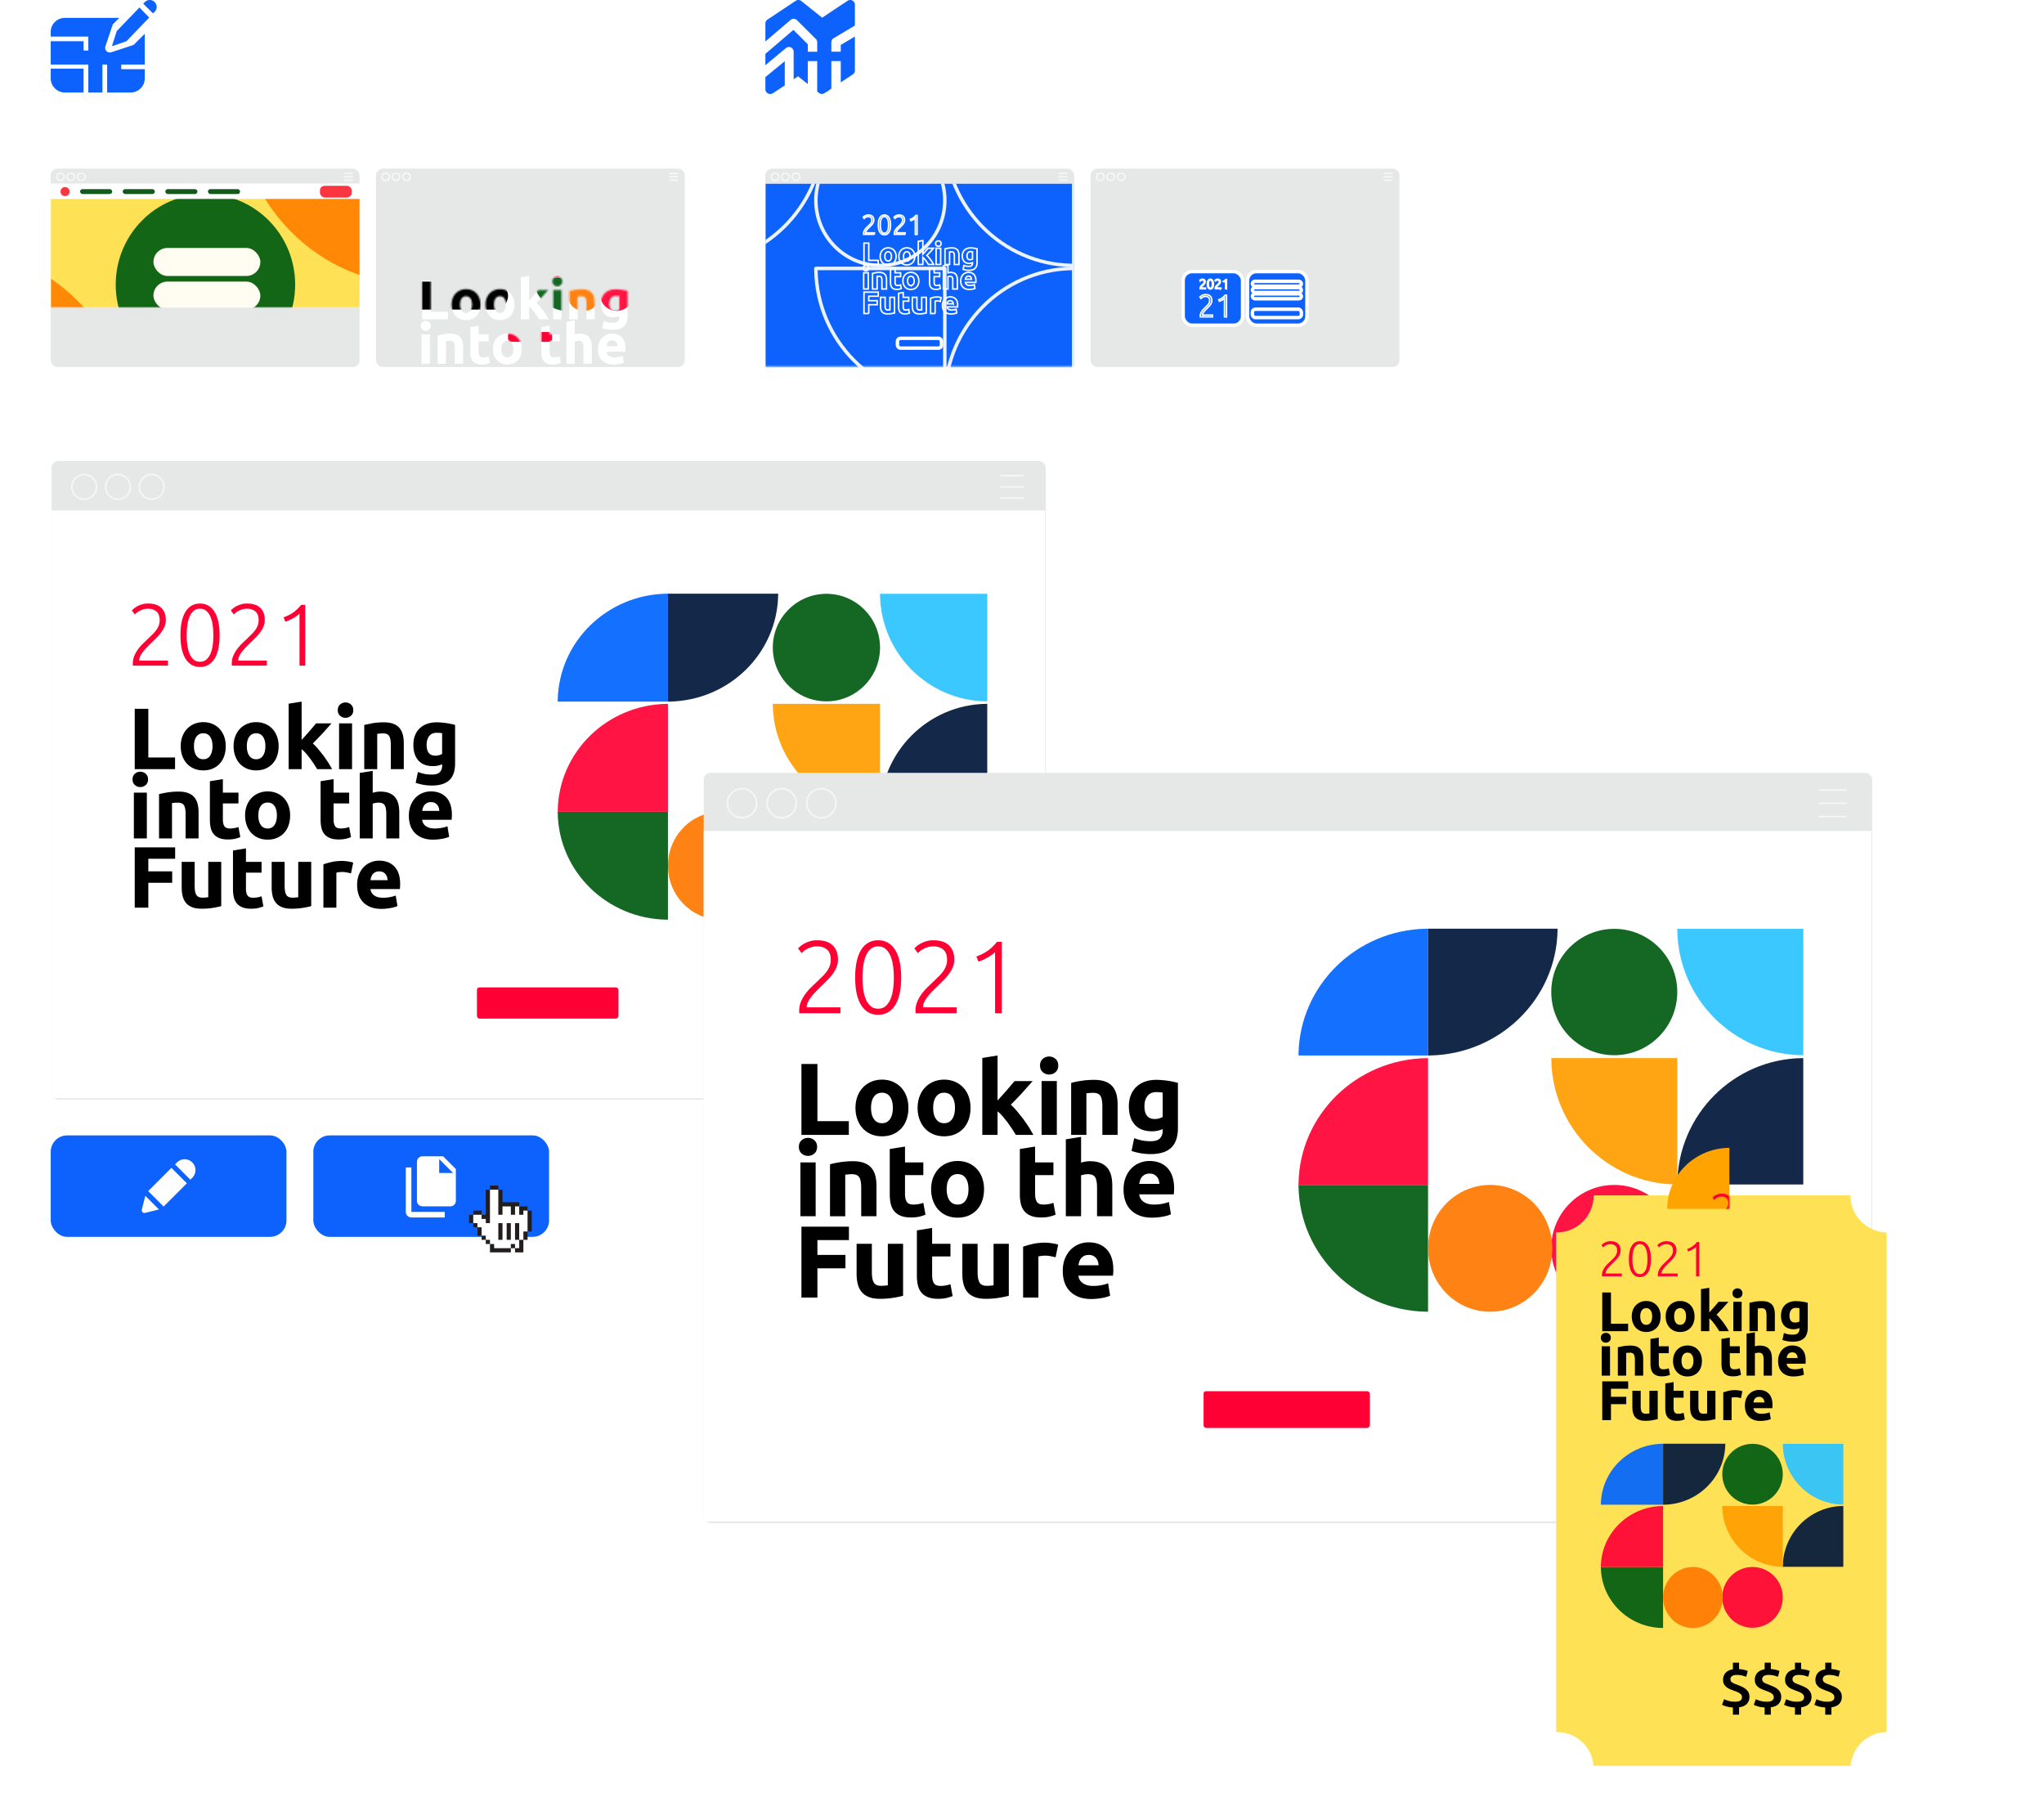 <svg xmlns="http://www.w3.org/2000/svg" xmlns:xlink="http://www.w3.org/1999/xlink" width="1370" height="1208" xmlns:v="https://vecta.io/nano"><style><![CDATA[.B{stroke-opacity:.668}.C{stroke-linejoin:round}.D{stroke:#fff}.E{fill:#fff}.F{fill:#ff0034}.G{mask:url(#c)}.H{fill:#00173a}.I{fill:#005b11}.J{fill:#ff9d00}.K{stroke-width:2.322}.L{fill-rule:nonzero}.M{opacity:.92}.N{mask:url(#a)}.O{fill:#0064ff}.P{stroke-linecap:round}.Q{fill:#e6e7e7}.R{fill:#0d62fe}.S{mask:url(#e)}.T{fill:#2ac2ff}.U{fill:#ff7800}.V{mask:url(#f)}.W{mask:url(#g)}.X{mask:url(#h)}.Y{mask:url(#X)}.Z{filter:url(#D)}.a{mask:url(#Y)}.b{fill:#fb3640}]]></style><defs><filter x="-6.9%" y="-10.7%" width="113.8%" height="121.4%" id="A"><feOffset dy="8" in="SourceAlpha"/><feGaussianBlur stdDeviation="8"/><feColorMatrix values="0 0 0 0 0 0 0 0 0 0.165 0 0 0 0 0.362 0 0 0 0.1 0" result="C"/><feMerge><feMergeNode in="C"/><feMergeNode in="SourceGraphic"/></feMerge></filter><path id="B" d="M0 0h665.966v393.906H0z"/><filter x="-15.3%" y="-14.4%" width="130.6%" height="128.8%" id="C"><feOffset dy="1" in="SourceAlpha"/><feGaussianBlur stdDeviation="1"/><feColorMatrix values="0 0 0 0 0 0 0 0 0 0 0 0 0 0 0 0 0 0 0.3 0" result="C"/><feMerge><feMergeNode in="C"/><feMergeNode in="SourceGraphic"/></feMerge></filter><filter x="-22.2%" y="-34.6%" width="144.4%" height="169.2%" id="D"><feOffset dy="8" in="SourceAlpha"/><feGaussianBlur stdDeviation="8"/><feColorMatrix values="0 0 0 0 0 0 0 0 0 0.165 0 0 0 0 0.362 0 0 0 0.1 0" result="C"/><feMerge><feMergeNode in="C"/><feMergeNode in="SourceGraphic"/></feMerge></filter><path id="E" d="M0 0h206.854v122.707H0z"/><path id="F" d="M0 0h207v128.164H0z"/><path id="G" d="M0 0h207v113.14H0z"/><path id="H" d="M0 0h213v83H0z"/><filter x="-5.9%" y="-9.1%" width="111.7%" height="118.3%" id="I"><feOffset dy="8" in="SourceAlpha"/><feGaussianBlur stdDeviation="8"/><feColorMatrix values="0 0 0 0 0 0 0 0 0 0.165 0 0 0 0 0.362 0 0 0 0.1 0" result="C"/><feMerge><feMergeNode in="C"/><feMergeNode in="SourceGraphic"/></feMerge></filter><path id="J" d="M0 0h782.61v462.77H0z"/><filter x="-18.2%" y="-10.5%" width="136.5%" height="121.1%" id="K"><feOffset dy="7" in="SourceAlpha"/><feGaussianBlur stdDeviation="7"/><feColorMatrix values="0 0 0 0 0 0 0 0 0 0.165 0 0 0 0 0.362 0 0 0 0.1 0" result="C"/><feMerge><feMergeNode in="C"/><feMergeNode in="SourceGraphic"/></feMerge></filter><path d="M197.304.01l-.001.124c0 13.467 10.78 24.415 24.18 24.673v334.854c-12.707.245-23.06 10.106-24.094 22.613H25.062C24.016 369.61 13.41 359.66.484 359.66l-.484.005V24.81l.484.005c13.62 0 24.663-11.05 24.663-24.678V.01h172.157z" id="L"/><path id="M" d="M122.615 348.045v-4.92c2.487-.367 4.273-1.18 5.358-2.44s1.627-2.756 1.627-4.488c0-1.155-.205-2.152-.615-2.992s-.972-1.568-1.687-2.185-1.555-1.155-2.52-1.614l-3.076-1.32-2.064-.768c-.61-.25-1.125-.512-1.548-.787s-.74-.6-.953-.945-.318-.794-.318-1.32c0-.892.357-1.594 1.072-2.106s1.786-.768 3.215-.768c1.35 0 2.547.13 3.592.394l2.72.827.992-3.897c-.582-.236-1.376-.48-2.38-.728s-2.143-.426-3.413-.53h0v-4.252h-4.128v4.41c-2.25.367-3.916 1.188-5 2.46s-1.627 2.815-1.627 4.626c0 1.102.198 2.034.595 2.795s.92 1.41 1.568 1.95 1.376.99 2.183 1.358l2.44.984 2.4.905c.728.29 1.356.604 1.885.945s.94.735 1.23 1.18.437.97.437 1.575c0 .892-.35 1.607-1.052 2.145s-1.965.807-3.8.807c-1.535 0-2.904-.17-4.108-.512s-2.23-.722-3.076-1.142h0l-1.35 3.74c.582.315 1.462.663 2.64 1.043s2.72.636 4.624.768h0v4.803h4.128zm21.278 0v-4.92c2.487-.367 4.273-1.18 5.358-2.44s1.627-2.756 1.627-4.488c0-1.155-.205-2.152-.615-2.992s-.972-1.568-1.687-2.185-1.555-1.155-2.52-1.614l-3.076-1.32-2.064-.768c-.61-.25-1.125-.512-1.548-.787s-.74-.6-.953-.945-.318-.794-.318-1.32c0-.892.357-1.594 1.072-2.106s1.786-.768 3.215-.768c1.35 0 2.547.13 3.592.394l2.72.827.992-3.897c-.582-.236-1.376-.48-2.38-.728s-2.143-.426-3.413-.53h0v-4.252h-4.128v4.41c-2.25.367-3.916 1.188-5 2.46s-1.627 2.815-1.627 4.626c0 1.102.198 2.034.595 2.795s.92 1.41 1.568 1.95 1.376.99 2.183 1.358l2.44.984 2.4.905c.728.29 1.356.604 1.885.945s.94.735 1.23 1.18.437.97.437 1.575c0 .892-.35 1.607-1.052 2.145s-1.965.807-3.8.807c-1.535 0-2.904-.17-4.108-.512s-2.23-.722-3.076-1.142h0l-1.35 3.74c.582.315 1.462.663 2.64 1.043s2.72.636 4.624.768h0v4.803h4.128zm20.31 0v-4.92c2.487-.367 4.273-1.18 5.358-2.44s1.627-2.756 1.627-4.488c0-1.155-.205-2.152-.615-2.992s-.972-1.568-1.687-2.185-1.555-1.155-2.52-1.614l-3.076-1.32-2.064-.768c-.61-.25-1.125-.512-1.548-.787s-.74-.6-.953-.945-.318-.794-.318-1.32c0-.892.357-1.594 1.072-2.106s1.786-.768 3.215-.768c1.35 0 2.547.13 3.592.394l2.72.827.992-3.897c-.582-.236-1.376-.48-2.38-.728s-2.143-.426-3.413-.53h0v-4.252h-4.128v4.41c-2.25.367-3.916 1.188-5 2.46s-1.627 2.815-1.627 4.626c0 1.102.198 2.034.595 2.795s.92 1.41 1.568 1.95 1.376.99 2.183 1.358l2.44.984 2.4.905c.728.29 1.356.604 1.885.945s.94.735 1.23 1.18.437.97.437 1.575c0 .892-.35 1.607-1.052 2.145s-1.965.807-3.8.807c-1.535 0-2.904-.17-4.108-.512s-2.23-.722-3.076-1.142h0l-1.35 3.74c.582.315 1.462.663 2.64 1.043s2.72.636 4.624.768h0v4.803h4.128zm20.31 0v-4.92c2.487-.367 4.273-1.18 5.358-2.44s1.627-2.756 1.627-4.488c0-1.155-.205-2.152-.615-2.992s-.972-1.568-1.687-2.185-1.555-1.155-2.52-1.614l-3.076-1.32-2.064-.768c-.61-.25-1.125-.512-1.548-.787s-.74-.6-.953-.945-.318-.794-.318-1.32c0-.892.357-1.594 1.072-2.106s1.786-.768 3.215-.768c1.35 0 2.547.13 3.592.394l2.72.827.992-3.897c-.582-.236-1.376-.48-2.38-.728s-2.143-.426-3.413-.53h0v-4.252h-4.128v4.41c-2.25.367-3.916 1.188-5 2.46s-1.627 2.815-1.627 4.626c0 1.102.198 2.034.595 2.795s.92 1.41 1.568 1.95 1.376.99 2.183 1.358l2.44.984 2.4.905c.728.29 1.356.604 1.885.945s.94.735 1.23 1.18.437.97.437 1.575c0 .892-.35 1.607-1.052 2.145s-1.965.807-3.8.807c-1.535 0-2.904-.17-4.108-.512s-2.23-.722-3.076-1.142h0l-1.35 3.74c.582.315 1.462.663 2.64 1.043s2.72.636 4.624.768h0v4.803h4.128z"/><path id="N" d="M48.257 91.015v-5.02H36.76V65.047h-5.842v25.968h17.34zm12.133.525c1.473 0 2.802-.25 3.988-.75s2.203-1.205 3.052-2.117 1.498-2.01 1.947-3.298.674-2.704.674-4.253-.237-2.96-.712-4.234-1.136-2.36-1.985-3.26-1.866-1.6-3.052-2.098-2.5-.75-3.913-.75c-1.398 0-2.7.25-3.876.75s-2.21 1.2-3.07 2.098-1.535 1.986-2.022 3.26-.73 2.685-.73 4.234.237 2.967.712 4.253 1.136 2.386 1.985 3.298S55.254 90.3 56.44 90.8s2.503.75 3.95.75zm0-4.796c-1.273 0-2.26-.506-2.958-1.518s-1.05-2.38-1.05-4.103.35-3.08 1.05-4.066 1.685-1.48 2.958-1.48 2.253.493 2.94 1.48 1.03 2.342 1.03 4.066-.343 3.09-1.03 4.103-1.666 1.518-2.94 1.518zm22.73 4.796c1.473 0 2.802-.25 3.988-.75s2.203-1.205 3.052-2.117 1.498-2.01 1.947-3.298.674-2.704.674-4.253-.237-2.96-.712-4.234-1.136-2.36-1.985-3.26-1.866-1.6-3.052-2.098-2.5-.75-3.913-.75c-1.398 0-2.7.25-3.876.75s-2.21 1.2-3.07 2.098-1.535 1.986-2.022 3.26-.73 2.685-.73 4.234.237 2.967.712 4.253 1.136 2.386 1.985 3.298S77.985 90.3 79.17 90.8s2.503.75 3.95.75zm0-4.796c-1.273 0-2.26-.506-2.958-1.518s-1.05-2.38-1.05-4.103.35-3.08 1.05-4.066 1.685-1.48 2.958-1.48 2.253.493 2.94 1.48 1.03 2.342 1.03 4.066-.343 3.09-1.03 4.103-1.666 1.518-2.94 1.518zm19.548 4.272v-8.618a15.17 15.17 0 0 1 1.891 1.836l1.816 2.267 1.63 2.36 1.367 2.155h6.404l-1.573-2.735-2.06-2.998-2.322-2.904c-.8-.937-1.573-1.742-2.322-2.417l4.138-4.29 3.876-4.365h-6.628l-1.255 1.5-1.554 1.817-1.704 1.93-1.704 1.874V61.937l-5.58.9v28.18h5.58zm18.874-22.108a3.41 3.41 0 0 0 2.341-.881c.662-.587.992-1.393.992-2.417s-.33-1.83-.992-2.417a3.41 3.41 0 0 0-2.341-.881 3.41 3.41 0 0 0-2.341.881c-.662.587-.992 1.393-.992 2.417s.33 1.83.992 2.417a3.41 3.41 0 0 0 2.341.881zm2.81 22.108v-19.7h-5.58v19.7h5.58zm10.823 0V75.8l1.198-.13 1.273-.056c1.298 0 2.185.375 2.66 1.124s.712 2.023.712 3.822h0v10.455h5.58v-11.13c0-1.35-.137-2.573-.412-3.672s-.736-2.048-1.386-2.848-1.53-1.418-2.64-1.855-2.503-.656-4.176-.656a30.14 30.14 0 0 0-4.719.356l-3.67.768v19.036h5.58zm23.443 7.045c3.42 0 5.948-.78 7.583-2.342s2.453-3.953 2.453-7.176h0V71.98l-1.704-.43-2.004-.356-2.116-.244-2.078-.094c-1.573 0-2.983.23-4.232.693s-2.303 1.118-3.164 1.967-1.517 1.867-1.966 3.054-.674 2.504-.674 3.953c0 2.898.724 5.152 2.172 6.764s3.533 2.417 6.254 2.417c.75 0 1.442-.07 2.078-.206a8.98 8.98 0 0 0 1.854-.618h0v.712c0 1.1-.33 1.998-.992 2.698s-1.79 1.05-3.39 1.05c-1.223 0-2.316-.1-3.277-.3s-1.88-.475-2.752-.824h0l-.974 4.684c1.024.35 2.135.63 3.333.843a20.57 20.57 0 0 0 3.595.319zm1.573-12.853c-2.522 0-3.782-1.56-3.782-4.684 0-1.5.362-2.735 1.086-3.7s1.823-1.46 3.295-1.46l1.31.056.974.13v8.918c-.35.2-.774.375-1.273.525s-1.036.225-1.6.225zM33.315 98.713a3.41 3.41 0 0 0 2.341-.881c.662-.587.992-1.393.992-2.417s-.33-1.83-.992-2.417a3.41 3.41 0 0 0-2.341-.881 3.41 3.41 0 0 0-2.341.881c-.662.587-.992 1.393-.992 2.417s.33 1.83.992 2.417a3.41 3.41 0 0 0 2.341.881zm2.81 22.108v-19.7h-5.58v19.7h5.58zm10.823 0v-15.214l1.198-.13 1.273-.056c1.298 0 2.185.375 2.66 1.124s.712 2.023.712 3.822h0v10.455h5.58v-11.13c0-1.35-.137-2.573-.412-3.672s-.736-2.048-1.386-2.848-1.53-1.418-2.64-1.855-2.503-.656-4.176-.656a30.14 30.14 0 0 0-4.719.356l-3.67.768v19.036h5.58zm24.08.45c1.198 0 2.21-.1 3.033-.3s1.573-.437 2.247-.712h0l-.786-4.347a9.55 9.55 0 0 1-1.741.468c-.637.112-1.255.17-1.854.17-1.248 0-2.078-.35-2.5-1.05s-.618-1.636-.618-2.8h0v-6.932h6.703v-4.646h-6.703v-5.808l-5.58.9v16.562c0 1.274.12 2.436.356 3.485s.655 1.942 1.255 2.68 1.398 1.312 2.397 1.724 2.26.618 3.782.618zm17.04.075c1.473 0 2.802-.25 3.988-.75s2.203-1.205 3.052-2.117 1.498-2.01 1.947-3.298.674-2.704.674-4.253-.237-2.96-.712-4.234-1.136-2.36-1.985-3.26-1.866-1.6-3.052-2.098-2.5-.75-3.913-.75c-1.398 0-2.7.25-3.876.75s-2.21 1.2-3.07 2.098-1.535 1.986-2.022 3.26-.73 2.685-.73 4.234.237 2.967.712 4.253 1.136 2.386 1.985 3.298 1.866 1.618 3.052 2.117 2.503.75 3.95.75zm0-4.796c-1.273 0-2.26-.506-2.958-1.518s-1.05-2.38-1.05-4.103.35-3.08 1.05-4.066 1.685-1.48 2.958-1.48 2.253.493 2.94 1.48 1.03 2.342 1.03 4.066-.343 3.09-1.03 4.103-1.666 1.518-2.94 1.518zm30.558 4.72c1.198 0 2.21-.1 3.033-.3s1.573-.437 2.247-.712h0l-.786-4.347a9.55 9.55 0 0 1-1.741.468c-.637.112-1.255.17-1.854.17-1.248 0-2.078-.35-2.5-1.05s-.618-1.636-.618-2.8h0v-6.932h6.703v-4.646h-6.703v-5.808l-5.58.9v16.562c0 1.274.12 2.436.356 3.485s.655 1.942 1.255 2.68 1.398 1.312 2.397 1.724 2.26.618 3.782.618zm14.605-.45v-14.99l1.18-.28c.437-.087.905-.13 1.404-.13 1.248 0 2.103.375 2.565 1.124s.693 2.023.693 3.822h0v10.455h5.58v-11.13c0-1.35-.13-2.573-.393-3.672s-.712-2.048-1.348-2.848-1.485-1.418-2.547-1.855-2.4-.656-3.988-.656a9.05 9.05 0 0 0-1.704.169c-.587.112-1.067.23-1.442.356h0v-9.443l-5.58.9v28.18h5.58zm25.952.525a19.66 19.66 0 0 0 2.097-.112l1.966-.28c.612-.112 1.167-.244 1.666-.393s.9-.3 1.198-.45h0l-.75-4.534c-.624.275-1.43.506-2.415.693s-1.99.28-3.015.28c-1.598 0-2.87-.337-3.82-1.012s-1.485-1.586-1.6-2.735h12.658l.075-1.03.037-1.068c0-3.322-.81-5.84-2.434-7.55s-3.832-2.567-6.628-2.567c-1.198 0-2.366.225-3.5.674a8.8 8.8 0 0 0-3.015 1.986c-.874.874-1.58 1.967-2.116 3.28s-.805 2.842-.805 4.6c0 1.45.206 2.798.618 4.047s1.05 2.33 1.9 3.24 1.947 1.63 3.258 2.155 2.852.787 4.625.787zm2.696-12.366H154.5c.075-.475.193-.943.356-1.405s.393-.868.693-1.218.674-.63 1.123-.843.986-.32 1.6-.32c.65 0 1.192.112 1.63.337a3.39 3.39 0 0 1 1.086.862c.287.35.5.75.637 1.2s.218.912.243 1.386h0zM36.76 150.63v-10.717h10.26v-4.91H36.76v-5.433h11.534v-4.91H30.918v25.968h5.842zm22.956.45a30.14 30.14 0 0 0 4.719-.356l3.67-.768V130.92h-5.58v15.214l-1.198.13-1.273.056c-1.298 0-2.185-.4-2.66-1.2s-.712-2.098-.712-3.897h0V130.92h-5.58v10.98c0 1.35.137 2.586.412 3.7s.736 2.092 1.386 2.904 1.53 1.443 2.64 1.892 2.503.674 4.176.674zm21.233 0c1.198 0 2.21-.1 3.033-.3s1.573-.437 2.247-.712h0l-.786-4.347a9.55 9.55 0 0 1-1.741.468c-.637.112-1.255.17-1.854.17-1.248 0-2.078-.35-2.5-1.05s-.618-1.636-.618-2.8h0v-6.932h6.703v-4.646H78.74v-5.808l-5.58.9v16.562c0 1.274.12 2.436.356 3.485s.655 1.942 1.255 2.68 1.398 1.312 2.397 1.724 2.26.618 3.782.618zm17.45 0a30.14 30.14 0 0 0 4.719-.356l3.67-.768V130.92h-5.58v15.214l-1.198.13-1.273.056c-1.298 0-2.185-.4-2.66-1.2s-.712-2.098-.712-3.897h0V130.92h-5.58v10.98c0 1.35.137 2.586.412 3.7s.736 2.092 1.386 2.904 1.53 1.443 2.64 1.892 2.503.674 4.176.674zm19.21-.45v-15.064c.25-.075.618-.144 1.105-.206s.905-.094 1.255-.094a10.87 10.87 0 0 1 2.172.206l1.76.393.936-4.61c-.3-.125-.662-.23-1.086-.32l-1.273-.225-1.273-.15-1.086-.056c-1.673 0-3.19.156-4.55.468l-3.54.993v18.66h5.58zm19.324.525a19.66 19.66 0 0 0 2.097-.112l1.966-.28c.612-.112 1.167-.244 1.666-.393s.9-.3 1.198-.45h0l-.75-4.534c-.624.275-1.43.506-2.415.693s-1.99.28-3.015.28c-1.598 0-2.87-.337-3.82-1.012s-1.485-1.586-1.6-2.735h12.658l.075-1.03.037-1.068c0-3.322-.81-5.84-2.434-7.55s-3.832-2.567-6.628-2.567c-1.198 0-2.366.225-3.5.674a8.8 8.8 0 0 0-3.015 1.986c-.874.874-1.58 1.967-2.116 3.28s-.805 2.842-.805 4.6c0 1.45.206 2.798.618 4.047s1.05 2.33 1.9 3.24 1.947 1.63 3.258 2.155 2.852.787 4.625.787zm2.696-12.366h-7.377c.075-.475.193-.943.356-1.405s.393-.868.693-1.218.674-.63 1.123-.843.986-.32 1.6-.32c.65 0 1.192.112 1.63.337a3.39 3.39 0 0 1 1.086.862c.287.35.5.75.637 1.2s.218.912.243 1.386h0z"/><path id="O" d="M44.02 54.233V52.34H33.165v-.066a3.77 3.77 0 0 1 .382-1.611c.254-.542.597-1.096 1.03-1.66s.918-1.13 1.46-1.694l1.676-1.677 2.025-1.993a17.9 17.9 0 0 0 1.776-2.059c.52-.71.935-1.445 1.245-2.21s.465-1.578.465-2.44c0-1.95-.564-3.47-1.693-4.567s-2.8-1.644-5.045-1.644c-.84 0-1.604.105-2.3.316s-1.29.46-1.81.747-.952.58-1.295.88l-.714.68 1.13 1.495c.133-.133.343-.32.63-.565s.636-.482 1.046-.714.89-.437 1.444-.614 1.184-.266 1.892-.266c1.26 0 2.307.338 3.137 1.013S40.9 35.48 40.9 37.03c0 .71-.11 1.362-.332 1.96a7.32 7.32 0 0 1-.896 1.694 11.99 11.99 0 0 1-1.311 1.544l-1.577 1.544-2.075 1.993a16.98 16.98 0 0 0-1.958 2.225c-.586.797-1.068 1.644-1.444 2.54s-.564 1.865-.564 2.906l.017.548.017.25H44.02zm12.15.498c2.346 0 4.166-1.03 5.46-3.09s1.942-5.026 1.942-8.9c0-3.897-.647-6.875-1.942-8.934s-3.115-3.09-5.46-3.09c-2.368 0-4.193 1.03-5.477 3.09s-1.925 5.037-1.925 8.934c0 3.875.647 6.842 1.942 8.9s3.115 3.09 5.46 3.09zm0-1.96c-.974 0-1.78-.277-2.423-.83s-1.156-1.3-1.543-2.21-.664-1.982-.83-3.188-.25-2.474-.25-3.803.083-2.596.25-3.803.443-2.275.83-3.205.902-1.672 1.543-2.225 1.45-.83 2.423-.83c.952 0 1.748.277 2.4.83s1.162 1.295 1.56 2.225.68 1.998.846 3.205.25 2.474.25 3.803-.083 2.596-.25 3.803-.448 2.27-.846 3.188-.918 1.655-1.56 2.21-1.438.83-2.4.83zm25.293 1.46V52.34H70.607v-.066a3.77 3.77 0 0 1 .382-1.611c.254-.542.597-1.096 1.03-1.66s.918-1.13 1.46-1.694l1.676-1.677 2.025-1.993a17.9 17.9 0 0 0 1.776-2.059c.52-.71.935-1.445 1.245-2.21s.465-1.578.465-2.44c0-1.95-.564-3.47-1.693-4.567s-2.8-1.644-5.045-1.644c-.84 0-1.604.105-2.3.316s-1.29.46-1.81.747-.952.58-1.295.88l-.714.68 1.13 1.495c.133-.133.343-.32.63-.565s.636-.482 1.046-.714.89-.437 1.444-.614 1.184-.266 1.892-.266c1.26 0 2.307.338 3.137 1.013s1.245 1.788 1.245 3.338c0 .71-.11 1.362-.332 1.96a7.32 7.32 0 0 1-.896 1.694 11.99 11.99 0 0 1-1.311 1.544l-1.577 1.544-2.075 1.993a16.98 16.98 0 0 0-1.958 2.225c-.586.797-1.068 1.644-1.444 2.54s-.564 1.865-.564 2.906l.017.548.017.25H81.46zm14.505 0V31.216H94.44c-1.018 1.24-2.047 2.22-3.087 2.94s-2.224 1.312-3.552 1.777h0l.63 1.66a10.47 10.47 0 0 0 1.593-.614l1.527-.797c.487-.277.924-.56 1.31-.847s.703-.565.946-.83h0v19.73h2.158z"/><path id="P" d="M81.66 40.8V.046H41.09l.004.48c.356 22.075 18.11 39.903 40.1 40.26l.477.004z"/><path id="Q" d="M81.66 41.72v40.744H41.09l.004-.48c.356-22.075 18.11-39.903 40.1-40.26l.477-.004z"/><path id="R" d="M41.09 82.464V41.72H.518l.004.48c.356 22.075 18.11 39.903 40.1 40.26l.477.004z"/><path id="S" d="M41.704 123.486V82.608H0l.004.48c.366 22.148 18.615 40.034 41.2 40.394l.5.004z"/><path id="T" d="M41.704 0v40.878H0l.004-.48C.37 18.25 18.62.363 41.214.004l.5-.004z"/><path id="U" d="M41.704 40.878V0H83.41l-.004.48c-.366 22.148-18.615 40.034-41.2 40.394l-.5.004z"/><path id="V" d="M41.704 41.73v40.878H0l.004-.48C.37 59.98 18.62 42.093 41.214 41.734l.5-.004z"/><path id="W" d="M-63.474 88.298c21.932 13.555 35.38 46.05 40.347 97.48l.148 1.564-121.71 2.3c.224-24.835 2.766-44.548 7.628-59.14 2.483-7.455 10.85-20.733 25.102-39.832l.274-.366c18.658.99 34.783.163 48.153-1.994l.058-.01z"/></defs><g transform="translate(34)" fill="none" fill-rule="evenodd"><g filter="url(#A)" transform="translate(.565 301)"><rect width="666.435" height="428.007" rx="4.546" class="Q"/><g class="C D B"><ellipse cx="21.863" cy="17.331" rx="8.293" ry="8.289"/><ellipse cx="44.479" cy="17.331" rx="8.293" ry="8.289"/><ellipse cx="67.096" cy="17.331" rx="8.293" ry="8.289"/></g><g transform="translate(0 33.155)"><mask id="X" class="E"><use xlink:href="#B"/></mask><use xlink:href="#B" class="E"/><g class="L Y"><path d="M82.77 173.38v-7.82H64.847v-32.62H55.74v40.438h27.03zm18.915.817c2.296 0 4.37-.39 6.218-1.167s3.435-1.877 4.758-3.297 2.335-3.132 3.036-5.135 1.05-4.21 1.05-6.623-.37-4.6-1.11-6.594-1.77-3.676-3.094-5.077-2.91-2.5-4.758-3.268-3.882-1.167-6.1-1.167c-2.18 0-4.194.39-6.042 1.167s-3.444 1.867-4.787 3.268-2.394 3.093-3.153 5.077-1.138 4.182-1.138 6.594.37 4.62 1.11 6.623 1.77 3.715 3.094 5.135 2.91 2.52 4.758 3.297 3.902 1.167 6.16 1.167zm0-7.47c-1.985 0-3.522-.788-4.612-2.363s-1.635-3.705-1.635-6.4.545-4.795 1.635-6.33 2.627-2.305 4.612-2.305 3.513.768 4.583 2.305 1.605 3.647 1.605 6.33-.535 4.814-1.605 6.4-2.598 2.363-4.583 2.363zm35.437 7.47c2.296 0 4.37-.39 6.218-1.167s3.435-1.877 4.758-3.297 2.335-3.132 3.036-5.135 1.05-4.21 1.05-6.623-.37-4.6-1.11-6.594-1.77-3.676-3.094-5.077-2.91-2.5-4.758-3.268-3.882-1.167-6.1-1.167c-2.18 0-4.194.39-6.042 1.167s-3.444 1.867-4.787 3.268-2.394 3.093-3.153 5.077-1.138 4.182-1.138 6.594.37 4.62 1.11 6.623 1.77 3.715 3.094 5.135 2.91 2.52 4.758 3.297 3.902 1.167 6.16 1.167zm0-7.47c-1.985 0-3.522-.788-4.612-2.363s-1.635-3.705-1.635-6.4.545-4.795 1.635-6.33 2.627-2.305 4.612-2.305 3.513.768 4.583 2.305 1.605 3.647 1.605 6.33-.535 4.814-1.605 6.4-2.598 2.363-4.583 2.363zm30.475 6.652v-13.42c.973.778 1.956 1.73 2.948 2.86l2.83 3.53 2.54 3.676 2.13 3.355h9.983l-2.452-4.26-3.21-4.668-3.62-4.522c-1.245-1.46-2.452-2.713-3.62-3.764l6.45-6.68 6.042-6.798h-10.333l-1.956 2.334-2.423 2.83-2.656 3.005-2.656 2.918V128.1l-8.7 1.4v43.88h8.7zm29.424-34.428a5.32 5.32 0 0 0 3.649-1.371c1.03-.914 1.547-2.17 1.547-3.764s-.516-2.85-1.547-3.764a5.32 5.32 0 0 0-3.649-1.371 5.32 5.32 0 0 0-3.649 1.371c-1.03.914-1.547 2.17-1.547 3.764s.516 2.85 1.547 3.764a5.32 5.32 0 0 0 3.649 1.371zm4.38 34.428v-30.694h-8.7v30.694h8.7zm16.872 0v-23.69l1.868-.204 1.985-.088c2.024 0 3.406.584 4.145 1.75s1.11 3.15 1.11 5.952h0v16.28h8.7v-17.33c0-2.1-.214-4.007-.642-5.72s-1.148-3.2-2.16-4.435-2.384-2.208-4.116-2.888-3.902-1.02-6.51-1.02c-2.57 0-5.02.185-7.356.554l-5.72 1.196v29.643h8.7zm36.546 10.97c5.332 0 9.273-1.216 11.822-3.647s3.824-6.156 3.824-11.175h0v-25.792c-.778-.233-1.664-.457-2.656-.67s-2.034-.4-3.123-.554a61.06 61.06 0 0 0-3.299-.379c-1.11-.097-2.19-.146-3.24-.146-2.452 0-4.65.36-6.597 1.08s-3.6 1.74-4.933 3.064-2.364 2.908-3.065 4.756-1.05 3.9-1.05 6.156c0 4.513 1.13 8.023 3.386 10.533s5.507 3.764 9.75 3.764c1.168 0 2.248-.107 3.24-.32s1.956-.535 2.9-.963h0v1.11c0 1.712-.516 3.112-1.547 4.2s-2.793 1.634-5.283 1.634c-1.907 0-3.6-.156-5.108-.467s-2.93-.74-4.29-1.284h0l-1.518 7.294c1.596.545 3.328.982 5.196 1.313a32.1 32.1 0 0 0 5.605.496zm2.452-20.015c-3.93 0-5.896-2.43-5.896-7.294 0-2.334.564-4.26 1.693-5.777s2.84-2.276 5.138-2.276c.778 0 1.46.03 2.043.088a19.43 19.43 0 0 1 1.518.204h0v13.888c-.545.31-1.207.584-1.985.817a8.7 8.7 0 0 1-2.51.35zM59.476 185.37a5.32 5.32 0 0 0 3.649-1.371c1.03-.914 1.547-2.17 1.547-3.764s-.516-2.85-1.547-3.764a5.32 5.32 0 0 0-3.649-1.371 5.32 5.32 0 0 0-3.649 1.371c-1.03.914-1.547 2.17-1.547 3.764s.516 2.85 1.547 3.764a5.32 5.32 0 0 0 3.649 1.371zm4.38 34.428v-30.694h-8.7v30.694h8.7zm16.872 0v-23.69a32.36 32.36 0 0 1 1.868-.204 23.97 23.97 0 0 1 1.985-.088c2.024 0 3.406.584 4.145 1.75s1.11 3.15 1.11 5.952h0v16.28h8.7v-17.33c0-2.1-.214-4.007-.642-5.72s-1.148-3.2-2.16-4.435-2.384-2.208-4.116-2.888-3.902-1.02-6.51-1.02c-2.57 0-5.02.185-7.356.554s-4.242.768-5.72 1.196h0v29.643h8.7zm37.54.7c1.868 0 3.444-.156 4.73-.467s2.452-.68 3.503-1.11h0l-1.226-6.77a14.9 14.9 0 0 1-2.715.729c-.992.175-1.956.263-2.9.263-1.946 0-3.24-.545-3.882-1.634s-.963-2.548-.963-4.376h0V196.34h10.45v-7.236h-10.45v-9.045l-8.7 1.4v25.792c0 1.984.185 3.793.555 5.427s1.022 3.025 1.956 4.172 2.18 2.042 3.736 2.684 3.522.963 5.896.963zm26.563.117c2.296 0 4.37-.39 6.218-1.167s3.435-1.877 4.758-3.297 2.335-3.132 3.036-5.135 1.05-4.21 1.05-6.623-.37-4.6-1.11-6.594-1.77-3.676-3.094-5.077-2.91-2.5-4.758-3.268-3.882-1.167-6.1-1.167c-2.18 0-4.194.39-6.042 1.167s-3.444 1.867-4.787 3.268-2.394 3.093-3.153 5.077-1.138 4.182-1.138 6.594.37 4.62 1.11 6.623 1.77 3.715 3.094 5.135 2.91 2.52 4.758 3.297 3.902 1.167 6.16 1.167zm0-7.47c-1.985 0-3.522-.788-4.612-2.363s-1.635-3.705-1.635-6.4.545-4.795 1.635-6.33 2.627-2.305 4.612-2.305 3.513.768 4.583 2.305 1.605 3.647 1.605 6.33-.535 4.814-1.605 6.4-2.598 2.363-4.583 2.363zm47.64 7.352c1.868 0 3.444-.156 4.73-.467s2.452-.68 3.503-1.11h0l-1.226-6.77a14.9 14.9 0 0 1-2.715.729c-.992.175-1.956.263-2.9.263-1.946 0-3.24-.545-3.882-1.634s-.963-2.548-.963-4.376h0V196.34h10.45v-7.236h-10.45v-9.045l-8.7 1.4v25.792c0 1.984.185 3.793.555 5.427s1.022 3.025 1.956 4.172 2.18 2.042 3.736 2.684 3.522.963 5.896.963zm22.77-.7v-23.34c.545-.156 1.158-.3 1.84-.438s1.41-.204 2.19-.204c1.946 0 3.28.584 4 1.75s1.08 3.15 1.08 5.952h0v16.28h8.7v-17.33c0-2.1-.204-4.007-.613-5.72s-1.11-3.2-2.102-4.435-2.316-2.208-3.97-2.888-3.727-1.02-6.218-1.02c-.856 0-1.742.088-2.656.263s-1.664.36-2.248.554h0v-14.705l-8.7 1.4v43.88h8.7zm40.458.817a30.68 30.68 0 0 0 3.269-.175 41.46 41.46 0 0 0 3.065-.438c.954-.175 1.82-.38 2.598-.613s1.4-.467 1.868-.7h0l-1.168-7.06c-.973.428-2.228.788-3.766 1.08a25.15 25.15 0 0 1-4.7.438c-2.49 0-4.476-.525-5.955-1.576s-2.316-2.47-2.5-4.26h19.733l.117-1.605a25.97 25.97 0 0 0 .058-1.663c0-5.174-1.265-9.093-3.795-11.758s-5.974-3.997-10.333-3.997a14.72 14.72 0 0 0-5.459 1.05c-1.77.7-3.337 1.73-4.7 3.093s-2.462 3.064-3.3 5.106-1.255 4.425-1.255 7.148c0 2.256.32 4.357.963 6.302s1.635 3.628 2.977 5.048 3.036 2.538 5.08 3.355 4.447 1.225 7.2 1.225zm4.203-19.256h-11.5a12.44 12.44 0 0 1 .555-2.188c.253-.72.613-1.352 1.08-1.896s1.05-.982 1.75-1.313 1.537-.496 2.5-.496c1.012 0 1.858.175 2.54.525s1.245.797 1.693 1.342a5.39 5.39 0 0 1 .992 1.867 8.97 8.97 0 0 1 .379 2.159h0zm-195.05 64.856v-16.69h15.996v-7.644H64.847v-8.46h17.98v-7.644H55.74v40.438h9.107zm35.788.7c2.57 0 5.02-.185 7.356-.554s4.242-.768 5.72-1.196h0V235.52h-8.7v23.69a32.36 32.36 0 0 1-1.868.204 23.97 23.97 0 0 1-1.985.088c-2.024 0-3.406-.622-4.145-1.867s-1.11-3.268-1.11-6.07h0V235.52h-8.7v17.097c0 2.1.214 4.026.642 5.777s1.148 3.258 2.16 4.522 2.384 2.247 4.116 2.947 3.902 1.05 6.51 1.05zm33.102 0c1.868 0 3.444-.156 4.73-.467s2.452-.68 3.503-1.11h0l-1.226-6.77a14.9 14.9 0 0 1-2.715.729c-.992.175-1.956.263-2.9.263-1.946 0-3.24-.545-3.882-1.634s-.963-2.548-.963-4.376h0v-10.795h10.45v-7.236h-10.45v-9.045l-8.7 1.4v25.792c0 1.984.185 3.793.555 5.427s1.022 3.025 1.956 4.172 2.18 2.042 3.736 2.684 3.522.963 5.896.963zm27.206 0c2.57 0 5.02-.185 7.356-.554s4.242-.768 5.72-1.196h0V235.52h-8.7v23.69a32.36 32.36 0 0 1-1.868.204 23.97 23.97 0 0 1-1.985.088c-2.024 0-3.406-.622-4.145-1.867s-1.11-3.268-1.11-6.07h0V235.52h-8.7v17.097c0 2.1.214 4.026.642 5.777s1.148 3.258 2.16 4.522 2.384 2.247 4.116 2.947 3.902 1.05 6.51 1.05zm29.95-.7v-23.458c.39-.117.963-.224 1.722-.32s1.41-.146 1.956-.146c1.207 0 2.335.107 3.386.32s1.965.418 2.744.613h0l1.46-7.177c-.467-.195-1.03-.36-1.693-.496s-1.323-.253-1.985-.35a34.47 34.47 0 0 0-1.985-.233c-.662-.058-1.226-.088-1.693-.088-2.608 0-4.972.243-7.093.73s-3.96 1.002-5.517 1.546h0v29.06h8.7zm30.125.817a30.68 30.68 0 0 0 3.269-.175 41.46 41.46 0 0 0 3.065-.438c.954-.175 1.82-.38 2.598-.613s1.4-.467 1.868-.7h0l-1.168-7.06c-.973.428-2.228.788-3.766 1.08a25.15 25.15 0 0 1-4.7.438c-2.49 0-4.476-.525-5.955-1.576s-2.316-2.47-2.5-4.26h19.733l.117-1.605c.04-.603.058-1.157.058-1.663 0-5.174-1.265-9.093-3.795-11.758s-5.974-3.997-10.333-3.997a14.72 14.72 0 0 0-5.459 1.05c-1.77.7-3.337 1.73-4.7 3.093s-2.462 3.064-3.3 5.106-1.255 4.425-1.255 7.148c0 2.256.32 4.357.963 6.302s1.635 3.628 2.977 5.048 3.036 2.538 5.08 3.355 4.447 1.225 7.2 1.225zm4.203-19.256h-11.5a12.44 12.44 0 0 1 .555-2.188c.253-.72.613-1.352 1.08-1.896s1.05-.982 1.75-1.313 1.537-.496 2.5-.496c1.012 0 1.858.175 2.54.525s1.245.797 1.693 1.342a5.39 5.39 0 0 1 .992 1.867 8.97 8.97 0 0 1 .379 2.159h0z" fill="#000"/><g class="F"><path d="M77.982 103.986v-3.35h-19.23v-.118c0-.94.225-1.89.676-2.85s1.058-1.94 1.823-2.94a35.23 35.23 0 0 1 2.587-2.998l2.97-2.968 3.587-3.526c1.176-1.175 2.225-2.4 3.146-3.644s1.656-2.557 2.205-3.91.823-2.792.823-4.32c0-3.448-1-6.142-3-8.082s-4.98-2.91-8.938-2.91c-1.5 0-2.842.186-4.057.558s-2.284.813-3.205 1.322-1.686 1.03-2.293 1.558l-1.264 1.205 2 2.645c.235-.235.608-.568 1.117-1s1.127-.852 1.852-1.264 1.578-.774 2.558-1.087 2.097-.47 3.352-.47c2.235 0 4.087.598 5.557 1.793s2.205 3.164 2.205 5.907c0 1.254-.196 2.4-.588 3.468s-.92 2.057-1.588 2.998a21.22 21.22 0 0 1-2.323 2.733l-2.793 2.733-3.675 3.526a30.06 30.06 0 0 0-3.469 3.938c-1.04 1.41-1.892 2.91-2.558 4.496s-1 3.3-1 5.143l.03.97.03.44h23.462zm21.522.882c4.155 0 7.38-1.822 9.673-5.466s3.44-8.895 3.44-15.752c0-6.896-1.147-12.166-3.44-15.8s-5.518-5.466-9.673-5.466c-4.195 0-7.43 1.822-9.703 5.466s-3.41 8.914-3.41 15.8c0 6.857 1.147 12.108 3.44 15.752s5.518 5.466 9.673 5.466zm0-3.468c-1.725 0-3.156-.5-4.293-1.47s-2.048-2.282-2.734-3.91-1.176-3.507-1.47-5.642-.44-4.38-.44-6.73.147-4.594.44-6.73.784-4.026 1.47-5.672 1.597-2.958 2.734-3.938 2.568-1.47 4.293-1.47c1.686 0 3.097.5 4.234 1.47s2.058 2.292 2.764 3.938 1.205 3.536 1.5 5.672.44 4.38.44 6.73-.147 4.594-.44 6.73-.794 4.016-1.5 5.642-1.627 2.93-2.764 3.91-2.548 1.47-4.234 1.47zm44.808 2.586v-3.35h-19.23v-.118c0-.94.225-1.89.676-2.85s1.058-1.94 1.823-2.94a35.23 35.23 0 0 1 2.587-2.998 106.02 106.02 0 0 1 2.97-2.968l3.587-3.526c1.176-1.175 2.225-2.4 3.146-3.644s1.656-2.557 2.205-3.91.823-2.792.823-4.32c0-3.448-1-6.142-3-8.082s-4.98-2.91-8.938-2.91c-1.5 0-2.842.186-4.057.558s-2.284.813-3.205 1.322-1.686 1.03-2.293 1.558-1.03.93-1.264 1.205h0l2 2.645c.235-.235.608-.568 1.117-1s1.127-.852 1.852-1.264 1.578-.774 2.558-1.087 2.097-.47 3.352-.47c2.235 0 4.087.598 5.557 1.793s2.205 3.164 2.205 5.907c0 1.254-.196 2.4-.588 3.468s-.92 2.057-1.588 2.998a21.22 21.22 0 0 1-2.323 2.733l-2.793 2.733-3.675 3.526a30.06 30.06 0 0 0-3.469 3.938c-1.04 1.41-1.89 2.91-2.558 4.496s-1 3.3-1 5.143c0 .43.01.754.03.97s.03.362.03.44h23.462zm25.697 0v-40.73h-2.705c-1.803 2.194-3.626 3.928-5.47 5.202s-3.94 2.322-6.292 3.144h0l1.117 2.94a18.56 18.56 0 0 0 2.823-1.087 43.7 43.7 0 0 0 2.705-1.411 22.71 22.71 0 0 0 2.323-1.499c.686-.51 1.245-1 1.676-1.47h0v34.912h3.822z"/></g></g><rect x="284.969" y="319.493" width="94.99" height="21.099" rx="2" class="F Y"/><g class="M Y"><g transform="translate(339.249 55.761)"><g transform="translate(143.238)"><path d="M144.664 72.18V.08H72.79l.007.848c.63 39.063 32.08 70.61 71.02 71.245l.844.007z" class="T"/><path d="M144.664 73.828v72.1H72.79l.007-.848c.63-39.063 32.08-70.61 71.02-71.245l.844-.007z" class="H"/><path d="M72.79 145.93v-72.1H.918l.007.848c.63 39.063 32.08 70.61 71.02 71.245l.844.007z" class="J"/><ellipse cx="36.855" cy="36.131" rx="35.937" ry="36.05" class="I"/><ellipse cx="36.855" cy="182.233" rx="35.937" ry="36.05" class="F"/></g><path d="M73.88 218.52v-72.338H0l.007.85c.65 39.192 32.977 70.845 73.006 71.48l.868.007z" class="I"/><path d="M73.88 0v72.338H0l.007-.85C.656 32.295 32.984.642 73.013.007L73.88 0z" class="O"/><path d="M73.88 72.338V0h73.88l-.007.85c-.65 39.192-32.977 70.845-73.006 71.48l-.868.007z" class="H"/><path d="M73.88 73.845v72.338H0l.007-.85c.65-39.192 32.977-70.845 73.006-71.48l.868-.007z" class="F"/><ellipse transform="matrix(1 0 0 -1 0 364.704)" cx="109.313" cy="182.352" rx="35.433" ry="36.169" class="U"/></g></g></g><g transform="translate(636.28 9.042)" class="C D P B"><path d="M0 .754h15.078"/><path d="M0 8.29h15.078"/><path d="M0 15.824h15.078"/></g></g><g class="R"><rect y="761" width="158" height="68" rx="11"/><rect x="176" y="761" width="158" height="68" rx="11"/></g><g filter="url(#C)" transform="translate(280.4 793.6)" class="L"><path fill="#231d1e" d="M0 19.6h2.8v-2.8h5.6v2.8h2.8V2.8H14V0h5.6v2.8h2.8v8.4h11.2V14h5.6v2.8H42v14h-2.8v5.6h-2.8v8.4h-5.6V42H28v2.8H14v-5.6h-2.8v-2.8H8.4v-2.8H5.6V28H2.8v-2.8H0z"/><path d="M2.8 19.6h5.6v2.8h2.8v2.8H14V2.8h5.6v16.8h2.8V14H28v5.6h2.8V14h2.8v5.6h2.8v-2.8h2.8v14h-2.8v5.6h-2.8V42h-2.8v-2.8H28V42H16.8v-2.8H14v-2.8h-2.8v-2.8H8.4V28H5.6v-2.8H2.8z" class="E"/><g fill="#231d1e"><path d="M19.6 25.2h2.8v11.2h-2.8z"/><path d="M25.2 25.2H28v11.2h-2.8z"/><path d="M30.8 25.2h2.8v11.2h-2.8z"/></g></g><path d="M80.893 782.76L65.32 798.335l10.345 10.345 15.575-15.573zm12.687 7.92l1.298-1.296a7.27 7.27 0 0 0-.002-10.263 7.27 7.27 0 0 0-10.263 0l-1.294 1.298 10.26 10.26zm-21.06 19.947l-9.284 2.32c-.614.15-1.262-.03-1.7-.475s-.627-1.095-.474-1.7l2.32-9.283 9.147 9.147zm187.844-24.445v-9.318l9.318 9.318h-9.318zM263 775h-13.817c-2.056 0-3.727 1.674-3.727 3.727v26.1a3.73 3.73 0 0 0 3.727 3.727h18.636a3.73 3.73 0 0 0 3.727-3.727v-21.272L263 775zm-21.273 7.455H238v29.818a3.73 3.73 0 0 0 3.727 3.727h22.364v-3.727h-22.364v-29.818z" class="E"/><g transform="translate(479 105)" class="Z"><rect width="207" height="133" rx="4.546" class="Q"/><g class="C D B"><circle cx="6.5" cy="5.5" r="2.5"/><circle cx="13.5" cy="5.5" r="2.5"/><circle cx="20.5" cy="5.5" r="2.5"/></g><g transform="translate(0 10)"><mask id="Y" class="E"><use xlink:href="#E"/></mask><use xlink:href="#E" class="E"/><g class="a"><mask id="Z" class="E"><use xlink:href="#F"/></mask><use xlink:href="#F" class="R"/><g style="mix-blend-mode:luminosity" mask="url(#Z)" class="M"><g transform="translate(-140.498 -32.393)"><g transform="translate(173.983)" class="C D K"><path d="M173.182 87.327V.1H86.774l.008 1.026c.76 47.26 38.568 85.427 85.384 86.194l1.015.008z"/><path d="M173.182 89.32v87.228H86.774l.008-1.026c.76-47.26 38.568-85.427 85.384-86.194l1.015-.008z"/><path d="M86.774 176.548V89.32H.367l.008 1.026c.76 47.26 38.568 85.427 85.384 86.194l1.015.008z"/><ellipse cx="43.571" cy="43.712" rx="43.204" ry="43.614"/></g><path d="M89.684 87.32V0h89.45l-.01 1.027c-.786 47.3-39.926 85.518-88.39 86.285l-1.05.008z" class="C D K"/><path d="M89.684 89.668v87.32H.234l.01-1.027c.786-47.3 39.926-85.518 88.39-86.285l1.05-.008z" class="F"/></g></g><g class="D"><path d="M75.622 54.276v-2.768h-6.326V39.96H66.08v14.315h9.54zm6.676.29c.81 0 1.542-.138 2.195-.413s1.212-.664 1.68-1.167.824-1.11 1.072-1.818.37-1.49.37-2.345-.13-1.632-.392-2.334-.625-1.3-1.092-1.797a4.89 4.89 0 0 0-1.679-1.157c-.653-.275-1.37-.413-2.153-.413-.77 0-1.48.138-2.133.413s-1.216.66-1.7 1.157-.845 1.095-1.113 1.797-.402 1.48-.402 2.334.13 1.635.392 2.345.625 1.315 1.092 1.818 1.027.892 1.68 1.167 1.377.413 2.174.413zm0-2.644a1.86 1.86 0 0 1-1.628-.837c-.385-.558-.577-1.312-.577-2.262s.192-1.697.577-2.24.927-.816 1.628-.816 1.24.272 1.618.816.567 1.29.567 2.24-.19 1.704-.567 2.262-.917.837-1.618.837zm12.508 2.644c.81 0 1.542-.138 2.195-.413s1.212-.664 1.68-1.167.824-1.11 1.072-1.818.37-1.49.37-2.345-.13-1.632-.392-2.334-.625-1.3-1.092-1.797a4.89 4.89 0 0 0-1.679-1.157c-.653-.275-1.37-.413-2.153-.413-.77 0-1.48.138-2.133.413s-1.216.66-1.7 1.157-.845 1.095-1.113 1.797-.402 1.48-.402 2.334.13 1.635.392 2.345.625 1.315 1.092 1.818 1.027.892 1.68 1.167 1.377.413 2.174.413zm0-2.644a1.86 1.86 0 0 1-1.628-.837c-.385-.558-.577-1.312-.577-2.262s.192-1.697.577-2.24.927-.816 1.628-.816 1.24.272 1.618.816.567 1.29.567 2.24-.19 1.704-.567 2.262-.917.837-1.618.837zm10.757 2.355v-4.75c.343.275.7.613 1.04 1.012l1 1.25.896 1.3.752 1.188h3.524l-.865-1.508-1.133-1.653-1.278-1.6c-.44-.516-.865-.96-1.278-1.332l2.277-2.365 2.133-2.406h-3.647l-.7.826-.855 1.002-.938 1.064-.938 1.033v-9.09l-3.07.496v15.534h3.07zm10.386-12.187c.495 0 .924-.162 1.288-.485s.546-.768.546-1.332-.182-1.01-.546-1.332-.793-.485-1.288-.485-.924.162-1.288.485-.546.768-.546 1.332.182 1.01.546 1.332.793.485 1.288.485zm1.545 12.187V43.41h-3.07v10.865h3.07zm5.955 0V45.89l.66-.072.7-.03c.714 0 1.202.207 1.463.62s.392 1.115.392 2.107h0v5.763h3.07V48.14c0-.744-.076-1.418-.227-2.024s-.405-1.13-.762-1.57-.84-.782-1.453-1.022-1.377-.36-2.298-.36c-.907 0-1.772.065-2.596.196l-2.02.423v10.493h3.07zm12.9 3.883c1.882 0 3.273-.43 4.173-1.29s1.35-2.18 1.35-3.956h0v-9.13l-.938-.238-1.102-.196-1.164-.134-1.144-.052c-.865 0-1.642.127-2.33.382s-1.267.616-1.74 1.084-.835 1.03-1.082 1.684-.37 1.38-.37 2.18c0 1.597.398 2.84 1.195 3.728s1.944 1.332 3.44 1.332c.412 0 .793-.038 1.144-.114s.7-.19 1.02-.34h0v.392c0 .606-.182 1.102-.546 1.487s-.986.578-1.865.578c-.673 0-1.274-.055-1.803-.165s-1.034-.262-1.515-.454h0l-.536 2.582c.563.193 1.175.348 1.834.465s1.32.176 1.978.176zm.865-7.085c-1.387 0-2.08-.86-2.08-2.582 0-.826.2-1.508.598-2.045s1.003-.806 1.813-.806l.72.03.536.072v4.916c-.192.1-.426.207-.7.29s-.57.124-.886.124zM67.4 58.52c.495 0 .924-.162 1.288-.485s.546-.768.546-1.332-.182-1.01-.546-1.332-.793-.485-1.288-.485-.924.162-1.288.485-.546.768-.546 1.332.182 1.01.546 1.332.793.485 1.288.485zm1.545 12.187V59.842h-3.07v10.865h3.07zm5.955 0V62.32l.66-.072.7-.03c.714 0 1.202.207 1.463.62s.392 1.115.392 2.107h0v5.763h3.07v-6.135c0-.744-.076-1.418-.227-2.024s-.405-1.13-.762-1.57-.84-.782-1.453-1.022-1.377-.36-2.298-.36c-.907 0-1.772.065-2.596.196l-2.02.423v10.493h3.07zm13.25.248c.66 0 1.216-.055 1.67-.165a8.72 8.72 0 0 0 1.236-.392h0L90.623 68c-.288.1-.608.196-.958.258s-.7.093-1.02.093c-.687 0-1.144-.193-1.37-.578s-.34-.902-.34-1.55h0v-3.82h3.69v-2.56h-3.69V56.64l-3.07.496v9.13a8.74 8.74 0 0 0 .196 1.921c.13.578.36 1.07.7 1.477s.77.723 1.32.95 1.243.34 2.08.34zm9.376.04c.81 0 1.542-.138 2.195-.413s1.212-.664 1.68-1.167.824-1.11 1.072-1.818.37-1.49.37-2.345-.13-1.632-.392-2.334-.625-1.3-1.092-1.797a4.89 4.89 0 0 0-1.679-1.157c-.653-.275-1.37-.413-2.153-.413-.77 0-1.48.138-2.133.413s-1.216.66-1.7 1.157-.845 1.095-1.113 1.797-.402 1.48-.402 2.334.13 1.635.392 2.345.625 1.315 1.092 1.818 1.027.892 1.68 1.167 1.377.413 2.174.413zm0-2.644a1.86 1.86 0 0 1-1.628-.837c-.385-.558-.577-1.312-.577-2.262s.192-1.697.577-2.24.927-.816 1.628-.816 1.24.272 1.618.816.567 1.29.567 2.24-.19 1.704-.567 2.262-.917.837-1.618.837zm16.815 2.603c.66 0 1.216-.055 1.67-.165a8.72 8.72 0 0 0 1.236-.392h0L116.814 68c-.288.1-.608.196-.958.258s-.7.093-1.02.093c-.687 0-1.144-.193-1.37-.578s-.34-.902-.34-1.55h0v-3.82h3.69v-2.56h-3.69V56.64l-3.07.496v9.13a8.74 8.74 0 0 0 .196 1.921c.13.578.36 1.07.7 1.477s.77.723 1.32.95 1.243.34 2.08.34zm8.036-.248v-8.263l.65-.155a3.93 3.93 0 0 1 .773-.072c.687 0 1.157.207 1.412.62s.38 1.115.38 2.107h0v5.763h3.07v-6.135c0-.744-.072-1.418-.216-2.024s-.392-1.13-.742-1.57-.817-.782-1.4-1.022-1.315-.36-2.195-.36a4.97 4.97 0 0 0-.938.093 6.35 6.35 0 0 0-.793.196h0v-5.205l-3.07.496v15.534h3.07zm14.28.29a10.8 10.8 0 0 0 1.154-.062l1.082-.155a8.61 8.61 0 0 0 .917-.217c.275-.083.495-.165.66-.248h0l-.412-2.5c-.343.15-.786.28-1.33.382a8.85 8.85 0 0 1-1.659.155c-.88 0-1.58-.186-2.102-.558s-.817-.874-.886-1.508h6.965l.04-.568.02-.59c0-1.832-.446-3.22-1.34-4.162s-2.11-1.415-3.647-1.415c-.66 0-1.302.124-1.927.372a4.84 4.84 0 0 0-1.659 1.095c-.48.482-.87 1.084-1.164 1.807s-.443 1.566-.443 2.53c0 .8.113 1.542.34 2.23s.577 1.284 1.05 1.787 1.072.9 1.793 1.188 1.57.434 2.545.434zm1.484-6.817h-4.06c.04-.262.106-.52.196-.775a2.08 2.08 0 0 1 .381-.671 1.83 1.83 0 0 1 .618-.465c.247-.117.543-.176.886-.176.357 0 .656.062.896.186s.44.282.598.475a1.91 1.91 0 0 1 .35.661c.076.248.12.503.134.764h0zm-68.846 22.96V81.23h5.646v-2.706h-5.646V75.53h6.347v-2.706h-9.56v14.315h3.215zm12.632.248c.907 0 1.772-.065 2.596-.196l2.02-.423V76.273h-3.07v8.387l-.66.072-.7.03c-.714 0-1.202-.22-1.463-.66s-.392-1.157-.392-2.148h0v-5.68h-3.07v6.052a8.63 8.63 0 0 0 .227 2.045c.15.62.405 1.153.762 1.6s.84.795 1.453 1.043 1.377.372 2.298.372zm11.684 0c.66 0 1.216-.055 1.67-.165a8.72 8.72 0 0 0 1.236-.392h0l-.433-2.396c-.288.1-.608.196-.958.258s-.7.093-1.02.093c-.687 0-1.144-.193-1.37-.578s-.34-.902-.34-1.55h0v-3.82h3.69v-2.56h-3.69V73.07l-3.07.496v9.13a8.74 8.74 0 0 0 .196 1.921c.13.578.36 1.07.7 1.477s.77.723 1.32.95 1.243.34 2.08.34zm9.603 0c.907 0 1.772-.065 2.596-.196l2.02-.423V76.273h-3.07v8.387l-.66.072-.7.03c-.714 0-1.202-.22-1.463-.66s-.392-1.157-.392-2.148h0v-5.68h-3.07v6.052a8.63 8.63 0 0 0 .227 2.045c.15.62.405 1.153.762 1.6s.84.795 1.453 1.043 1.377.372 2.298.372zm10.57-.248v-8.304c.137-.04.34-.08.608-.114s.498-.052.7-.052a5.97 5.97 0 0 1 1.195.114l.968.217.515-2.54a3.29 3.29 0 0 0-.598-.176l-.7-.124-.7-.083-.598-.03c-.92 0-1.755.086-2.504.258l-1.947.547v10.287h3.07zm10.633.29a10.8 10.8 0 0 0 1.154-.062l1.082-.155a8.61 8.61 0 0 0 .917-.217c.275-.083.495-.165.66-.248h0l-.412-2.5c-.343.15-.786.28-1.33.382a8.85 8.85 0 0 1-1.659.155c-.88 0-1.58-.186-2.102-.558s-.817-.874-.886-1.508h6.965l.04-.568.02-.59c0-1.832-.446-3.22-1.34-4.162s-2.11-1.415-3.647-1.415c-.66 0-1.302.124-1.927.372a4.84 4.84 0 0 0-1.659 1.095c-.48.482-.87 1.084-1.164 1.807s-.443 1.566-.443 2.53c0 .8.113 1.542.34 2.23s.577 1.284 1.05 1.787 1.072.9 1.793 1.188 1.57.434 2.545.434zm1.484-6.817h-4.06c.04-.262.106-.52.196-.775a2.08 2.08 0 0 1 .381-.671 1.83 1.83 0 0 1 .618-.465c.247-.117.543-.176.886-.176.357 0 .656.062.896.186s.44.282.598.475a1.91 1.91 0 0 1 .35.661c.076.248.12.503.134.764h0z"/><path d="M73.1 34.09v-1.044h-5.973v-.037a2.08 2.08 0 0 1 .21-.888 5.06 5.06 0 0 1 .566-.915c.237-.31.505-.623.804-.934l.922-.925 1.114-1.1c.365-.366.69-.745.977-1.135a5.64 5.64 0 0 0 .685-1.218 3.55 3.55 0 0 0 .256-1.346c0-1.074-.31-1.913-.93-2.518s-1.546-.906-2.776-.906a4.28 4.28 0 0 0-1.26.174c-.377.116-.71.253-.995.412s-.524.32-.712.485l-.393.375.62.824c.073-.073.19-.177.347-.31s.35-.265.575-.394.5-.24.795-.34.65-.146 1.04-.146c.694 0 1.27.186 1.726.558s.685.986.685 1.84c0 .39-.06.75-.183 1.08s-.286.64-.493.934-.447.577-.72.85l-.868.85-1.142 1.1c-.396.378-.755.787-1.078 1.227a6.79 6.79 0 0 0-.795 1.401c-.207.494-.3 1.028-.3 1.602l.01.302.01.137H73.1zm6.685.275c1.29 0 2.292-.568 3.005-1.703s1.068-2.77 1.068-4.907c0-2.148-.356-3.8-1.068-4.925s-1.714-1.703-3.005-1.703c-1.303 0-2.307.568-3.014 1.703s-1.06 2.777-1.06 4.925c0 2.136.356 3.772 1.068 4.907s1.714 1.703 3.005 1.703zm0-1.08c-.536 0-.98-.153-1.333-.458s-.636-.71-.85-1.218-.365-1.092-.457-1.758-.137-1.364-.137-2.096.046-1.43.137-2.096.244-1.254.457-1.767.496-.922.85-1.227.798-.458 1.333-.458c.524 0 .962.153 1.315.458s.64.714.858 1.227.374 1.102.466 1.767.137 1.364.137 2.096-.046 1.43-.137 2.096-.247 1.25-.466 1.758-.505.912-.858 1.218-.79.458-1.315.458zm13.918.806v-1.044H87.74v-.037a2.08 2.08 0 0 1 .21-.888 5.06 5.06 0 0 1 .566-.915c.237-.31.505-.623.804-.934l.922-.925 1.114-1.1c.365-.366.69-.745.977-1.135a5.64 5.64 0 0 0 .685-1.218 3.55 3.55 0 0 0 .256-1.346c0-1.074-.31-1.913-.93-2.518s-1.546-.906-2.776-.906a4.28 4.28 0 0 0-1.26.174c-.377.116-.71.253-.995.412s-.524.32-.712.485l-.393.375.62.824c.073-.073.19-.177.347-.31s.35-.265.575-.394.5-.24.795-.34.65-.146 1.04-.146c.694 0 1.27.186 1.726.558s.685.986.685 1.84c0 .39-.06.75-.183 1.08s-.286.64-.493.934-.447.577-.72.85l-.868.85-1.142 1.1c-.396.378-.755.787-1.078 1.227a6.79 6.79 0 0 0-.795 1.401c-.207.494-.3 1.028-.3 1.602l.01.302.01.137h7.288zm7.982 0V21.4h-.84c-.56.684-1.126 1.224-1.7 1.62a8.14 8.14 0 0 1-1.954.98h0l.347.915c.292-.085.584-.198.877-.34l.84-.44a7.05 7.05 0 0 0 .721-.467c.213-.16.387-.31.52-.458h0V34.09h1.187z"/><rect x="88.514" y="103.752" width="29.505" height="6.573" rx="2" class="C K"/></g></g></g><g transform="translate(197 3)" class="C D P B"><path d="M0 .227h5"/><path d="M0 2.5h5"/><path d="M0 4.773h5"/></g></g><g transform="translate(0 105)" class="Z"><rect width="207" height="133" rx="4.546" class="Q"/><g class="C D B"><circle cx="6.5" cy="5.5" r="2.5"/><circle cx="13.5" cy="5.5" r="2.5"/><circle cx="20.5" cy="5.5" r="2.5"/></g><g transform="translate(0 10)"><mask id="a" class="E"><use xlink:href="#H" href="#E"/></mask><use xlink:href="#H" class="E" href="#E"/><ellipse cx="9.601" cy="5.399" rx="3.044" ry="3.052" class="N b"/><g fill="#14591d" class="N"><rect x="19.67" y="3.756" width="21.543" height="3.286" rx="1.643"/><rect x="48.238" y="3.756" width="21.543" height="3.286" rx="1.643"/><rect x="76.805" y="3.756" width="21.543" height="3.286" rx="1.643"/><rect x="105.373" y="3.756" width="21.543" height="3.286" rx="1.643"/></g><rect x="180.305" y="1.408" width="21.543" height="7.981" rx="3.5" class="N b"/><g class="N"><g transform="translate(0 10.328)"><mask id="b" class="E"><use xlink:href="#G"/></mask><use fill="#ffe156" xlink:href="#G"/><g mask="url(#b)" class="M"><g transform="translate(-257.579 -63.847)"><g transform="translate(191.077)"><g fill="#ff8100"><path d="M312.3 121.48V0H192.014l.012 1.43c1.057 65.817 53.686 118.972 118.853 120.04l1.413.012z"/><path d="M120.277 218.19V96.7H0l.012 1.43c1.057 65.817 53.686 118.972 118.853 120.04l1.413.012z" transform="matrix(-1 0 0 -1 120.277 314.899)"/></g><path d="M291.63 177.91V299.4H171.352l.012-1.43C172.42 232.144 225.05 179 290.217 177.922l1.413-.012z" class="H"/><path d="M171.35 299.39V177.91H51.074l.012 1.43c1.057 65.817 53.686 118.972 118.853 120.04l1.413.012z" class="J"/><ellipse cx="170.196" cy="121.3" rx="60.139" ry="60.739" class="I"/><g class="E"><rect x="135.346" y="96.71" width="71.654" height="18.779" rx="9.389"/><rect x="135.346" y="119.244" width="71.654" height="18.779" rx="9.389"/></g></g><path d="M249.618 53.52V175.11H125.51l.012-1.43c1.1-65.878 55.395-119.082 122.636-120.15l1.458-.012z" class="O"/><path d="M124.575 175.11V53.52H248.68l-.012 1.43c-1.1 65.878-55.395 119.082-122.636 120.15l-1.458.012z" class="H"/></g></g></g><rect fill="#ff8100" x="88.982" y="104.691" width="29.505" height="6.573" rx="2"/></g></g><g transform="translate(197 3)" class="C D P B"><path d="M0 .227h5"/><path d="M0 2.5h5"/><path d="M0 4.773h5"/></g></g><g transform="translate(697 105)" class="Z"><rect width="207" height="133" rx="4.546" class="Q"/><g class="C D B"><circle cx="6.5" cy="5.5" r="2.5"/><circle cx="13.5" cy="5.5" r="2.5"/><circle cx="20.5" cy="5.5" r="2.5"/></g><g transform="translate(0 10)"><mask id="c" class="E"><use xlink:href="#K" href="#E"/></mask><use xlink:href="#K" class="R" href="#E"/><g class="G"><g transform="translate(-3 -3)"><mask id="d" class="E"><use xlink:href="#H"/></mask><use xlink:href="#H" class="C D K P"/><g mask="url(#d)" class="M"><g transform="translate(-269 -144)"><g transform="translate(248.812)"><path d="M265.09 125.712V0h-123.6l.012 1.48c1.086 68.1 55.17 123.117 122.135 124.22l1.452.012z" class="b"/><g class="C D K"><path d="M247.226 130.67V256.38h-123.6l.012-1.48c1.086-68.1 55.17-123.117 122.135-124.22l1.452-.012z"/><path d="M123.626 256.38V130.67H.028l.012 1.48c1.086 68.1 55.17 123.117 122.135 124.22l1.452.012z"/></g><ellipse fill="#b33f62" cx="61.828" cy="72.086" rx="61.8" ry="62.856"/></g><path d="M256.512 1.943V127.77H128.978l.012-1.48C130.1 58.12 185.915 3.06 255.013 1.956l1.498-.012z" class="O"/><path d="M128.015 127.77V1.943H255.55l-.012 1.48c-1.12 68.173-56.925 123.23-126.023 124.336l-1.498.012z" class="H"/><path d="M127.534 131.172V257H0l.012-1.48c1.12-68.173 56.925-123.23 126.023-124.336l1.498-.012z" class="F"/></g></g></g><g class="C D K"><ellipse cx="45.193" cy="5.399" rx="3.044" ry="3.052"/><rect x="55.262" y="3.756" width="21.543" height="3.286" rx="1.643"/><rect x="33.251" y="105.63" width="21.543" height="3.286" rx="1.643"/><rect x="83.83" y="3.756" width="21.543" height="3.286" rx="1.643"/><rect x="33.251" y="114.08" width="69.312" height="3.286" rx="1.643"/><rect x="33.251" y="118.305" width="69.312" height="3.286" rx="1.643"/><rect x="112.398" y="3.756" width="21.543" height="3.286" rx="1.643"/><rect x="107.715" y="114.08" width="69.312" height="3.286" rx="1.643"/><rect x="107.715" y="118.305" width="69.312" height="3.286" rx="1.643"/></g></g><g fill="#f4f2ee" class="G"><rect x="33.251" y="122.531" width="69.312" height="3.286" rx="1.643"/><rect x="107.715" y="122.531" width="69.312" height="3.286" rx="1.643"/><rect x="33.251" y="126.756" width="69.312" height="3.286" rx="1.643"/><rect x="107.715" y="126.756" width="69.312" height="3.286" rx="1.643"/><rect x="33.251" y="123.469" width="69.312" height="3.286" rx="1.643"/><rect x="107.715" y="123.469" width="69.312" height="3.286" rx="1.643"/></g><rect x="140.966" y="3.756" width="21.543" height="3.286" rx="1.643" class="C D G K"/><g class="G D"><g transform="translate(25.29 19.718)"><path d="M6.68 23.05v-1.938H2.25V13.03H0v10.02h6.68zm4.674.202c.567 0 1.08-.096 1.536-.29s.85-.465 1.176-.817.577-.776.75-1.272.26-1.043.26-1.64-.09-1.142-.274-1.634-.438-.91-.764-1.258-.72-.617-1.176-.8-.96-.29-1.507-.29a3.8 3.8 0 0 0-1.493.289c-.457.193-.85.463-1.183.8s-.59.766-.78 1.258-.28 1.036-.28 1.634a4.72 4.72 0 0 0 .274 1.641c.183.496.438.92.764 1.272s.72.624 1.176.817.964.29 1.522.29zm0-1.85c-.5 0-.87-.195-1.14-.586s-.404-.918-.404-1.583.135-1.188.404-1.57.65-.57 1.14-.57.868.2 1.132.57.397.904.397 1.57-.132 1.193-.397 1.583-.642.586-1.132.586zm8.756 1.85c.567 0 1.08-.096 1.536-.29s.85-.465 1.176-.817.577-.776.75-1.272.26-1.043.26-1.64-.09-1.142-.274-1.634-.438-.91-.764-1.258-.72-.617-1.176-.8-.96-.29-1.507-.29a3.8 3.8 0 0 0-1.493.289c-.457.193-.85.463-1.183.8s-.59.766-.78 1.258-.28 1.036-.28 1.634a4.72 4.72 0 0 0 .274 1.641c.183.496.438.92.764 1.272s.72.624 1.176.817.964.29 1.522.29zm0-1.85c-.5 0-.87-.195-1.14-.586s-.404-.918-.404-1.583.135-1.188.404-1.57.65-.57 1.14-.57.868.2 1.132.57.397.904.397 1.57-.132 1.193-.397 1.583-.642.586-1.132.586zm7.53 1.648v-3.326c.24.193.483.43.728.71l.7.875.627.91.526.83h2.467l-.606-1.056-.793-1.157-.894-1.12c-.308-.36-.606-.672-.894-.933l1.594-1.656 1.493-1.685h-2.553l-.483.578-.6.7-.656.745-.656.723V11.83l-2.15.347V23.05h2.15zm7.27-8.53a1.31 1.31 0 0 0 .902-.34c.255-.227.382-.537.382-.933s-.127-.706-.382-.933a1.31 1.31 0 0 0-.902-.34 1.31 1.31 0 0 0-.902.34c-.255.227-.382.537-.382.933s.127.706.382.933a1.31 1.31 0 0 0 .902.34zm1.082 8.53v-7.606h-2.15v7.606h2.15zm4.17 0v-5.87l.462-.05.5-.022c.5 0 .84.145 1.024.434s.274.78.274 1.475h0v4.034h2.15v-4.294a5.86 5.86 0 0 0-.159-1.417c-.106-.424-.284-.8-.534-1.1s-.59-.547-1.017-.716-.964-.253-1.608-.253a11.59 11.59 0 0 0-1.817.137l-1.414.296v7.345h2.15zm9.03 2.718c1.317 0 2.29-.3 2.92-.904s.945-1.525.945-2.77h0v-6.39l-.656-.166-.772-.137-.815-.094-.8-.036c-.606 0-1.15.09-1.63.268s-.887.43-1.22.76-.584.72-.757 1.178-.26.966-.26 1.525c0 1.118.28 1.988.837 2.6s1.36.933 2.41.933a3.79 3.79 0 0 0 .801-.08c.245-.053.483-.133.714-.24h0v.275c0 .424-.127.77-.382 1.04s-.7.405-1.305.405c-.47 0-.892-.04-1.262-.116a6.29 6.29 0 0 1-1.06-.318h0l-.375 1.807a8.61 8.61 0 0 0 1.284.325 7.91 7.91 0 0 0 1.385.123zm.606-4.96c-.97 0-1.457-.602-1.457-1.807 0-.578.14-1.056.418-1.43s.702-.564 1.27-.564l.505.022.375.05v3.44c-.135.077-.298.145-.5.202s-.4.087-.62.087zm8.266-6.528a1.31 1.31 0 0 0 .902-.34c.255-.227.382-.537.382-.933s-.127-.706-.382-.933a1.31 1.31 0 0 0-.902-.34 1.31 1.31 0 0 0-.902.34c-.255.227-.382.537-.382.933s.127.706.382.933a1.31 1.31 0 0 0 .902.34zm1.082 8.53v-7.606h-2.15v7.606h2.15zm4.17 0v-5.87l.462-.05.5-.022c.5 0 .84.145 1.024.434s.274.78.274 1.475h0v4.034h2.15v-4.294a5.86 5.86 0 0 0-.159-1.417c-.106-.424-.284-.8-.534-1.1s-.59-.547-1.017-.716-.964-.253-1.608-.253a11.59 11.59 0 0 0-1.817.137l-1.414.296v7.345h2.15zm9.275.174c.462 0 .85-.04 1.168-.116s.606-.17.865-.275h0l-.303-1.677c-.202.077-.426.137-.67.18s-.483.065-.714.065c-.48 0-.8-.135-.96-.405s-.238-.63-.238-1.084h0V17h2.582v-1.793h-2.582v-2.24l-2.15.347v6.39c0 .492.046.94.137 1.345s.252.75.483 1.034.54.506.923.665.87.24 1.457.24zm6.563.03c.567 0 1.08-.096 1.536-.29s.85-.465 1.176-.817.577-.776.75-1.272.26-1.043.26-1.64-.09-1.142-.274-1.634-.438-.91-.764-1.258-.72-.617-1.176-.8-.96-.29-1.507-.29a3.8 3.8 0 0 0-1.493.289c-.457.193-.85.463-1.183.8s-.59.766-.78 1.258-.28 1.036-.28 1.634a4.72 4.72 0 0 0 .274 1.641c.183.496.438.92.764 1.272s.72.624 1.176.817.964.29 1.522.29zm0-1.85c-.5 0-.87-.195-1.14-.586s-.404-.918-.404-1.583.135-1.188.404-1.57.65-.57 1.14-.57.868.2 1.132.57.397.904.397 1.57-.132 1.193-.397 1.583-.642.586-1.132.586zm10.6 1.966c.462 0 .85-.04 1.168-.116s.606-.17.865-.275h0l-.303-1.677c-.202.077-.426.137-.67.18s-.483.065-.714.065c-.48 0-.8-.135-.96-.405s-.238-.63-.238-1.084h0v-2.675h2.582v-1.793h-2.582V13.1l-2.15.347v6.39c0 .492.046.94.137 1.345s.252.75.483 1.034.54.506.923.665.87.24 1.457.24zm5.626-.174v-5.784l.454-.108a2.75 2.75 0 0 1 .541-.051c.48 0 .8.145.988.434s.267.78.267 1.475h0v4.034h2.15v-4.294c0-.52-.05-.993-.15-1.417a2.77 2.77 0 0 0-.519-1.099c-.245-.308-.572-.547-.98-.716s-.92-.253-1.536-.253a3.48 3.48 0 0 0-.656.065c-.226.043-.41.09-.555.137h0v-3.644l-2.15.347v10.874h2.15zm9.996.202a7.56 7.56 0 0 0 .808-.043l.757-.108c.236-.043.45-.094.642-.152s.346-.116.462-.174h0l-.288-1.75c-.24.106-.55.195-.93.268s-.767.108-1.16.108c-.615 0-1.106-.13-1.47-.4a1.43 1.43 0 0 1-.62-1.056h4.875l.03-.398.014-.412c0-1.282-.313-2.253-.938-2.914s-1.476-1-2.553-1a3.63 3.63 0 0 0-1.349.26 3.39 3.39 0 0 0-1.161.766c-.337.337-.608.76-.815 1.265s-.3 1.097-.3 1.77c0 .56.08 1.08.238 1.562a3.3 3.3 0 0 0 .736 1.251c.332.352.75.63 1.255.83s1.1.304 1.78.304zm1.04-4.772h-2.842a3.09 3.09 0 0 1 .137-.542c.063-.178.15-.335.267-.47a1.28 1.28 0 0 1 .433-.325c.173-.082.38-.123.62-.123a1.36 1.36 0 0 1 .627.13c.168.087.308.198.418.333s.192.29.245.463a2.23 2.23 0 0 1 .094.535h0zm8.348 4.308V18.56h3.952v-1.894h-3.952V14.57h4.443v-1.894h-6.693v10.02h2.25zm8.842.174a11.59 11.59 0 0 0 1.817-.137l1.414-.296V15.1h-2.15v5.87l-.462.05-.5.022c-.5 0-.84-.154-1.024-.463s-.274-.8-.274-1.504h0V15.1h-2.15v4.237a6.04 6.04 0 0 0 .159 1.431c.106.434.284.807.534 1.12s.59.557 1.017.73.964.26 1.608.26zm8.18 0c.462 0 .85-.04 1.168-.116s.606-.17.865-.275h0l-.303-1.677c-.202.077-.426.137-.67.18s-.483.065-.714.065c-.48 0-.8-.135-.96-.405s-.238-.63-.238-1.084h0v-2.675h2.582V15.1h-2.582v-2.24l-2.15.347v6.39c0 .492.046.94.137 1.345s.252.75.483 1.034.54.506.923.665.87.24 1.457.24zm6.722 0a11.59 11.59 0 0 0 1.817-.137l1.414-.296V15.1h-2.15v5.87l-.462.05-.5.022c-.5 0-.84-.154-1.024-.463s-.274-.8-.274-1.504h0V15.1h-2.15v4.237a6.04 6.04 0 0 0 .159 1.431c.106.434.284.807.534 1.12s.59.557 1.017.73.964.26 1.608.26zm7.4-.174v-5.813c.096-.03.238-.055.426-.08s.35-.036.483-.036a4.18 4.18 0 0 1 .837.08l.678.152.36-1.78c-.115-.048-.255-.09-.418-.123l-.5-.087-.5-.058-.418-.022c-.644 0-1.228.06-1.753.18l-1.363.383v7.2h2.15zm7.443.202a7.56 7.56 0 0 0 .808-.043l.757-.108c.236-.043.45-.094.642-.152s.346-.116.462-.174h0l-.288-1.75c-.24.106-.55.195-.93.268s-.767.108-1.16.108c-.615 0-1.106-.13-1.47-.4a1.43 1.43 0 0 1-.62-1.056h4.875l.03-.398.014-.412c0-1.282-.313-2.253-.938-2.914s-1.476-1-2.553-1a3.63 3.63 0 0 0-1.349.26 3.39 3.39 0 0 0-1.161.766c-.337.337-.608.76-.815 1.265s-.3 1.097-.3 1.77c0 .56.08 1.08.238 1.562a3.3 3.3 0 0 0 .736 1.251c.332.352.75.63 1.255.83s1.1.304 1.78.304zm1.04-4.772h-2.842a3.09 3.09 0 0 1 .137-.542c.063-.178.15-.335.267-.47a1.28 1.28 0 0 1 .433-.325c.173-.082.38-.123.62-.123a1.36 1.36 0 0 1 .627.13c.168.087.308.198.418.333s.192.29.245.463a2.23 2.23 0 0 1 .094.535h0z"/></g></g></g><g class="D"><g transform="translate(62 69)"><rect width="39.859" height="36" rx="6" class="C K R"/><g transform="translate(11.254 5.143)"><path d="M3.706 6.4v-.516H.757v-.018a1.03 1.03 0 0 1 .104-.439 2.5 2.5 0 0 1 .28-.453 5.42 5.42 0 0 1 .397-.462l.455-.457.55-.543c.18-.18.34-.368.482-.56a2.79 2.79 0 0 0 .338-.602 1.76 1.76 0 0 0 .126-.665c0-.53-.153-.946-.46-1.245S2.266 0 1.66 0a2.11 2.11 0 0 0-.622.086C.85.143.687.21.546.3S.287.448.194.53L0 .715l.307.407A3.03 3.03 0 0 1 .478.969C.556.902.65.837.762.774s.242-.12.392-.167a1.68 1.68 0 0 1 .514-.072c.343 0 .627.092.852.276s.338.487.338.9a1.53 1.53 0 0 1-.09.534c-.06.163-.14.317-.243.462s-.22.285-.356.42l-.428.42-.564.543c-.195.187-.373.39-.532.607a3.36 3.36 0 0 0-.392.693C.15 5.645.1 5.91.1 6.192l.005.15.005.068h3.598zm3.3.136c.637 0 1.132-.28 1.483-.842s.528-1.37.528-2.426c0-1.062-.176-1.874-.528-2.435S7.644 0 7.007 0c-.643 0-1.14.28-1.488.842s-.523 1.373-.523 2.435c0 1.056.176 1.865.528 2.426s.846.842 1.483.842zm0-.534a.97.97 0 0 1-.658-.226c-.174-.15-.314-.352-.42-.602s-.18-.54-.225-.87-.068-.674-.068-1.037.023-.708.068-1.037.12-.62.225-.874.245-.456.42-.607a.97.97 0 0 1 .658-.226c.26 0 .475.075.65.226s.316.353.424.607.185.545.23.874.068.674.068 1.037-.023.708-.068 1.037a3.33 3.33 0 0 1-.23.869 1.64 1.64 0 0 1-.424.602c-.174.15-.39.226-.65.226zm6.872.398v-.516h-2.95v-.018a1.03 1.03 0 0 1 .104-.439 2.5 2.5 0 0 1 .28-.453 5.42 5.42 0 0 1 .397-.462l.455-.457.55-.543c.18-.18.34-.368.482-.56a2.79 2.79 0 0 0 .338-.602 1.76 1.76 0 0 0 .126-.665c0-.53-.153-.946-.46-1.245S12.44 0 11.83 0a2.11 2.11 0 0 0-.622.086c-.186.057-.35.125-.49.204s-.26.158-.352.24l-.194.186.307.407a3.03 3.03 0 0 1 .171-.154c.078-.066.173-.13.284-.195s.242-.12.392-.167a1.68 1.68 0 0 1 .514-.072c.343 0 .627.092.852.276s.338.487.338.9a1.53 1.53 0 0 1-.09.534c-.06.163-.14.317-.243.462s-.22.285-.356.42l-.428.42-.564.543c-.195.187-.373.39-.532.607a3.36 3.36 0 0 0-.392.693c-.102.244-.153.508-.153.792l.005.15.005.068h3.598zm3.94 0V.136h-.415c-.277.338-.556.605-.84.8s-.604.358-.965.484h0l.17.453a2.84 2.84 0 0 0 .433-.167l.415-.217a3.48 3.48 0 0 0 .356-.231 1.83 1.83 0 0 0 .257-.226h0V6.4h.586z"/><path d="M8.44 25.247v-1.204H1.725V24c0-.338.08-.68.236-1.025s.37-.697.637-1.057a12.57 12.57 0 0 1 .904-1.078l1.037-1.067 1.253-1.268c.41-.423.777-.86 1.1-1.3s.578-.92.77-1.405.288-1.004.288-1.553c0-1.24-.35-2.208-1.047-2.906s-1.74-1.046-3.122-1.046c-.52 0-.993.067-1.417.2s-.798.292-1.12.475-.59.37-.8.56L0 11.955l.698.95c.082-.085.212-.204.4-.36s.394-.306.647-.454.55-.278.893-.39.732-.17 1.17-.17c.78 0 1.427.215 1.94.645s.77 1.138.77 2.124c0 .45-.068.866-.205 1.247s-.322.74-.554 1.078-.503.666-.81.983l-.976.983-1.284 1.268c-.445.437-.85.91-1.212 1.416S.808 22.32.575 22.89s-.35 1.187-.35 1.85l.01.35.01.158H8.44zm9.38 0V10.753h-.965c-.643.78-1.293 1.398-1.95 1.85s-1.405.826-2.244 1.12h0l.398 1.046c.335-.098.67-.227 1.006-.387l.965-.502a8.1 8.1 0 0 0 .828-.533c.245-.18.444-.356.598-.523h0v12.423h1.363z"/></g><g transform="translate(43.141)" class="C K"><rect width="39.859" height="36" rx="6" class="R"/><rect x="3.282" y="6.545" width="32.825" height="3.273" rx="1.636"/><rect x="3.282" y="10.753" width="32.825" height="3.273" rx="1.636"/><rect x="3.282" y="14.961" width="32.825" height="3.273" rx="1.636"/><rect x="3.282" y="25.247" width="32.825" height="5.61" rx="2"/></g></g><g transform="translate(197 3)" class="C P B"><path d="M0 .227h5"/><path d="M0 2.5h5"/><path d="M0 4.773h5"/></g></g></g><g transform="translate(218 105)" class="Z"><rect width="207" height="133" rx="4.546" class="Q"/><g class="C D B"><circle cx="6.5" cy="5.5" r="2.5"/><circle cx="13.5" cy="5.5" r="2.5"/><circle cx="20.5" cy="5.5" r="2.5"/></g><g transform="translate(0 10)"><mask id="e" class="E"><use xlink:href="#N" href="#E"/></mask><use xlink:href="#N" class="E" href="#E"/><g fill="#000" class="S"><rect x="16.86" y="43.191" width="71.654" height="18.779" rx="9.389"/><rect x="16.86" y="65.725" width="71.654" height="18.779" rx="9.389"/></g><g class="F S"><path d="M24.222 32.393V31.35H18.25v-.037a2.08 2.08 0 0 1 .21-.888 5.06 5.06 0 0 1 .566-.915c.237-.31.505-.623.804-.934l.922-.925 1.114-1.1c.365-.366.69-.745.977-1.135a5.64 5.64 0 0 0 .685-1.218 3.55 3.55 0 0 0 .256-1.346c0-1.074-.3-1.913-.93-2.518s-1.546-.906-2.776-.906a4.28 4.28 0 0 0-1.26.174c-.377.116-.71.253-.995.412s-.524.32-.712.485l-.393.375.62.824c.073-.073.19-.177.347-.31s.35-.265.575-.394.5-.24.795-.34.65-.146 1.04-.146c.694 0 1.27.186 1.726.558s.685.986.685 1.84c0 .39-.06.75-.183 1.08s-.286.64-.493.934-.447.577-.72.85l-.868.85-1.142 1.1c-.396.378-.755.787-1.078 1.227a6.79 6.79 0 0 0-.795 1.401c-.207.494-.31 1.028-.31 1.602l.01.302.01.137h7.288zm6.685.275c1.29 0 2.292-.568 3.005-1.703s1.068-2.77 1.068-4.907c0-2.148-.356-3.8-1.068-4.925s-1.714-1.703-3.005-1.703c-1.303 0-2.307.568-3.014 1.703s-1.06 2.777-1.06 4.925c0 2.136.356 3.772 1.068 4.907s1.714 1.703 3.005 1.703zm0-1.08c-.536 0-.98-.153-1.333-.458s-.636-.71-.85-1.218-.365-1.092-.457-1.758-.137-1.364-.137-2.096.046-1.43.137-2.096.244-1.254.457-1.767.496-.922.85-1.227.798-.458 1.333-.458c.524 0 .962.153 1.315.458s.64.714.858 1.227.374 1.102.466 1.767.137 1.364.137 2.096-.046 1.43-.137 2.096-.247 1.25-.466 1.758-.505.912-.858 1.218-.79.458-1.315.458zm13.918.806V31.35h-5.973v-.037a2.08 2.08 0 0 1 .21-.888 5.06 5.06 0 0 1 .566-.915c.237-.31.505-.623.804-.934l.922-.925 1.114-1.1c.365-.366.69-.745.977-1.135a5.64 5.64 0 0 0 .685-1.218 3.55 3.55 0 0 0 .256-1.346c0-1.074-.3-1.913-.93-2.518s-1.546-.906-2.776-.906a4.28 4.28 0 0 0-1.26.174c-.377.116-.71.253-.995.412s-.524.32-.712.485l-.393.375.62.824c.073-.073.19-.177.347-.31s.35-.265.575-.394.5-.24.795-.34.65-.146 1.04-.146c.694 0 1.27.186 1.726.558s.685.986.685 1.84c0 .39-.06.75-.183 1.08s-.286.64-.493.934-.447.577-.72.85l-.868.85-1.142 1.1c-.396.378-.755.787-1.078 1.227a6.79 6.79 0 0 0-.795 1.401c-.207.494-.3 1.028-.3 1.602l.01.302.01.137h7.288zm7.982 0V19.705h-.84c-.56.684-1.126 1.224-1.7 1.62a8.14 8.14 0 0 1-1.954.98h0l.347.915c.292-.085.584-.198.877-.34l.84-.44a7.05 7.05 0 0 0 .721-.467c.213-.16.387-.31.52-.458h0v10.876h1.187z" class="L"/><rect x="88.514" y="99.527" width="29.505" height="6.573" rx="2"/></g><g class="M S"><g transform="translate(105.373 17.37)"><g transform="translate(44.491)"><path d="M44.934 22.486V.025H22.6l.002.264c.196 12.17 9.964 21.997 22.06 22.194l.262.002z" class="T"/><path d="M44.934 23v22.46H22.6l.002-.264c.196-12.17 9.964-21.997 22.06-22.194h.262z" class="H"/><path d="M22.61 45.46V23H.285l.002.264c.196 12.17 9.964 21.997 22.06 22.194l.262.002z" class="J"/><ellipse cx="11.448" cy="11.255" rx="11.162" ry="11.23" class="I"/><ellipse cx="11.448" cy="56.768" rx="11.162" ry="11.23" class="F"/></g><path d="M22.948 68.073V45.538H0l.002.265c.202 12.21 10.243 22.07 22.676 22.267l.27.002z" class="I"/><path d="M22.948 0v22.534H0l.002-.265C.204 10.06 10.245.2 22.678.002l.27-.002z" class="O"/><path d="M22.948 22.534V0h22.948l-.002.265c-.202 12.21-10.243 22.07-22.676 22.267l-.27.002z" class="H"/><path d="M22.948 23.004v22.534H0l.002-.265c.202-12.21 10.243-22.07 22.676-22.267l.27-.002z" class="F"/><ellipse transform="matrix(1 0 0 -1 0 113.611)" cx="33.954" cy="56.805" rx="11.006" ry="11.267" class="U"/></g></g><path d="M-34.927 57.744c12.068 7.472 19.47 25.385 22.2 53.736l.08.862-66.97 1.268c.123-13.7 1.522-24.558 4.197-32.602 1.367-4.1 5.97-11.43 13.812-21.958l.15-.202c10.266.545 19.14.1 26.496-1.1l.032-.006z" class="J S"/></g><g transform="translate(197 3)" class="C D P B"><path d="M0 .227h5"/><path d="M0 2.5h5"/><path d="M0 4.773h5"/></g></g><path d="M492 41l-13 10.683v8.115a3.2 3.2 0 0 0 1.716 2.824c1.053.558 2.337.494 3.338-.157L492 57.24V41zm37.526-10.866v4.517H523.2v-6.3a3.15 3.15 0 0 1 1.532-2.703L539 17.116V3.152a3.15 3.15 0 0 0-1.667-2.778 3.16 3.16 0 0 0-3.243.157l-17.024 11.32L503.08.692c-1.074-.857-2.58-.923-3.726-.16l-18.947 12.6a3.14 3.14 0 0 0-1.405 2.62V27.8l16.892-14.442c1.25-1.07 3.12-1 4.288.167l12.632 12.6a3.15 3.15 0 0 1 .925 2.227v6.3h-6.316v-4.996l-9.638-9.617L479 36.1v7.575l13.768-11.447a3.17 3.17 0 0 1 3.36-.432 3.15 3.15 0 0 1 1.819 2.854v18.484l2.987-1.988 6.486 5.178V40.95h6.316v20.4c1.083.863 1.806 1.638 3.158 1.638 1.522 0 4.844-2.586 6.316-3.566V40.95h6.316v14.285l8.068-5.364a3.15 3.15 0 0 0 1.406-2.62V24.464l-9.474 5.67zM0 52.4C0 57.693 4.23 62 9.43 62H22V46H0v6.4zM69.647 1.355a4.64 4.64 0 0 0-6.553 0L62 2.45 68.553 9l1.094-1.093a4.64 4.64 0 0 0 0-6.55M44.26 20.825L41 31l9.782-3.393L66 11.782 59.476 5zM63 43.25V22.678L55.52 30.1l-14.893 4.925c-2.463.816-4.804-1.5-3.985-3.95L41.6 16.297 45.933 12H9.45C4.24 12 0 16.206 0 21.375V24.5h25.2v9.375h-3.15v-6.25H0V43.25h25.2V62h9.45V43.25h3.15V62h15.75c5.2 0 9.45-4.206 9.45-9.375v-6.25H47.25V43.25H63z" class="R"/><g transform="translate(437 510)"><g filter="url(#I)" transform="translate(.664)"><rect width="783.16" height="502.833" rx="4.546" class="Q"/><g class="C D B"><ellipse cx="25.692" cy="20.361" rx="9.745" ry="9.738"/><ellipse cx="52.27" cy="20.361" rx="9.745" ry="9.738"/><ellipse cx="78.848" cy="20.361" rx="9.745" ry="9.738"/></g><g transform="translate(0 38.951)"><mask id="f" class="E"><use xlink:href="#J"/></mask><use xlink:href="#J" class="E"/><g class="L V"><path d="M97.267 203.692v-9.186H76.205v-38.322H65.502v47.508h31.765zm22.228.96c2.7 0 5.134-.457 7.307-1.37s4.036-2.205 5.59-3.873 2.744-3.68 3.568-6.033 1.235-4.947 1.235-7.78-.435-5.416-1.304-7.747-2.08-4.32-3.636-5.964-3.42-2.925-5.59-3.84-4.562-1.37-7.17-1.37c-2.56 0-4.928.457-7.1 1.37s-4.048 2.194-5.626 3.84-2.813 3.633-3.705 5.964-1.338 4.913-1.338 7.747.435 5.427 1.304 7.78 2.08 4.365 3.636 6.033 3.42 2.96 5.59 3.873 4.585 1.37 7.238 1.37zm0-8.775c-2.333 0-4.14-.925-5.42-2.776s-1.92-4.353-1.92-7.507.64-5.633 1.92-7.438 3.087-2.708 5.42-2.708 4.128.903 5.386 2.708 1.887 4.285 1.887 7.438-.63 5.656-1.887 7.507-3.053 2.776-5.386 2.776zm41.644 8.775c2.7 0 5.134-.457 7.307-1.37s4.036-2.205 5.59-3.873 2.744-3.68 3.568-6.033 1.235-4.947 1.235-7.78-.435-5.416-1.304-7.747-2.08-4.32-3.636-5.964-3.42-2.925-5.59-3.84-4.562-1.37-7.17-1.37c-2.56 0-4.928.457-7.1 1.37s-4.048 2.194-5.626 3.84-2.813 3.633-3.705 5.964-1.338 4.913-1.338 7.747.435 5.427 1.304 7.78 2.08 4.365 3.636 6.033 3.42 2.96 5.59 3.873 4.585 1.37 7.238 1.37zm0-8.775c-2.333 0-4.14-.925-5.42-2.776s-1.92-4.353-1.92-7.507.64-5.633 1.92-7.438 3.087-2.708 5.42-2.708 4.128.903 5.386 2.708 1.887 4.285 1.887 7.438-.63 5.656-1.887 7.507-3.053 2.776-5.386 2.776zm35.812 7.815v-15.767c1.143.914 2.298 2.034 3.465 3.36l3.327 4.148 2.984 4.32 2.504 3.942h11.732l-2.88-5.004-3.773-5.484-4.254-5.313c-1.464-1.714-2.88-3.188-4.254-4.422 2.744-2.696 5.27-5.313 7.58-7.85l7.1-7.987H208.34l-2.298 2.742-2.847 3.325-3.122 3.53-3.122 3.428v-30.164l-10.222 1.645v51.553h10.222zm34.578-40.447c1.647 0 3.076-.537 4.288-1.61s1.818-2.548 1.818-4.422-.606-3.348-1.818-4.422-2.64-1.61-4.288-1.61-3.076.537-4.288 1.61-1.818 2.548-1.818 4.422.606 3.348 1.818 4.422 2.64 1.61 4.288 1.61zm5.145 40.447v-36.06h-10.222v36.06h10.222zm19.827 0V175.86c.64-.09 1.372-.17 2.195-.24a28.18 28.18 0 0 1 2.333-.103c2.378 0 4.002.686 4.87 2.057s1.304 3.702 1.304 6.993h0v19.127h10.222v-20.36c0-2.468-.252-4.707-.755-6.718s-1.35-3.748-2.538-5.2-2.8-2.594-4.837-3.393-4.585-1.2-7.65-1.2c-3.02 0-5.9.217-8.644.65s-4.985.903-6.723 1.405h0v34.826h10.222zm42.947 12.888c6.266 0 10.897-1.428 13.893-4.285s4.494-7.232 4.494-13.128h0v-30.3c-.915-.274-1.955-.537-3.122-.788s-2.4-.468-3.67-.65a71.77 71.77 0 0 0-3.876-.446c-1.304-.114-2.573-.17-3.808-.17-2.88 0-5.466.423-7.753 1.268s-4.22 2.045-5.797 3.6-2.78 3.416-3.602 5.587-1.235 4.582-1.235 7.232c0 5.302 1.326 9.426 3.98 12.374s6.472 4.422 11.457 4.422c1.372 0 2.64-.126 3.808-.377s2.298-.628 3.396-1.13h0v1.303c0 2.01-.606 3.656-1.818 4.936s-3.282 1.92-6.21 1.92c-2.24 0-4.242-.183-6.003-.548s-3.442-.868-5.043-1.508h0l-1.784 8.57c1.875.64 3.91 1.154 6.106 1.542a37.73 37.73 0 0 0 6.586.583zm2.88-23.514c-4.62 0-6.93-2.856-6.93-8.57 0-2.742.663-5.004 2-6.787s3.34-2.674 6.037-2.674c.915 0 1.715.034 2.4.103a22.84 22.84 0 0 1 1.784.24h0v16.316c-.64.366-1.418.686-2.333.96s-1.898.41-2.95.41zm-232.438 24.71c1.647 0 3.076-.537 4.288-1.61S76 213.617 76 211.744s-.606-3.348-1.818-4.422-2.64-1.61-4.288-1.61-3.076.537-4.288 1.61-1.818 2.548-1.818 4.422.606 3.348 1.818 4.422 2.64 1.61 4.288 1.61zm5.145 40.447v-36.06H64.816v36.06h10.222zm19.827 0V230.4c.64-.09 1.372-.17 2.195-.24a28.18 28.18 0 0 1 2.333-.103c2.378 0 4.002.686 4.87 2.057s1.304 3.702 1.304 6.993h0v19.127H115.8v-20.36c0-2.468-.252-4.707-.755-6.718s-1.35-3.748-2.538-5.2-2.8-2.594-4.837-3.393-4.585-1.2-7.65-1.2c-3.02 0-5.9.217-8.644.65s-4.985.903-6.723 1.405h0v34.826h10.222zm44.114.823c2.195 0 4.048-.183 5.557-.548a29.1 29.1 0 0 0 4.116-1.303h0l-1.44-7.952c-.96.366-2.024.65-3.2.857s-2.298.308-3.396.308c-2.287 0-3.808-.64-4.562-1.92s-1.132-2.994-1.132-5.142h0v-12.683h12.28v-8.5h-12.28v-10.626l-10.222 1.645v30.3c0 2.33.217 4.456.652 6.376s1.2 3.553 2.298 4.902 2.56 2.4 4.39 3.153 4.14 1.13 6.93 1.13zm31.216.137c2.7 0 5.134-.457 7.307-1.37s4.036-2.205 5.59-3.873 2.744-3.68 3.568-6.033 1.235-4.947 1.235-7.78-.435-5.416-1.304-7.747-2.08-4.32-3.636-5.964-3.42-2.925-5.59-3.84-4.562-1.37-7.17-1.37c-2.56 0-4.928.457-7.1 1.37s-4.048 2.194-5.626 3.84-2.813 3.633-3.705 5.964-1.338 4.913-1.338 7.747.435 5.427 1.304 7.78 2.08 4.365 3.636 6.033 3.42 2.96 5.59 3.873 4.585 1.37 7.238 1.37zm0-8.775c-2.333 0-4.14-.925-5.42-2.776s-1.92-4.353-1.92-7.507.64-5.633 1.92-7.438 3.087-2.708 5.42-2.708 4.128.903 5.386 2.708 1.887 4.285 1.887 7.438-.63 5.656-1.887 7.507-3.053 2.776-5.386 2.776zm55.983 8.638c2.195 0 4.048-.183 5.557-.548a29.1 29.1 0 0 0 4.116-1.303h0l-1.44-7.952c-.96.366-2.024.65-3.2.857s-2.298.308-3.396.308c-2.287 0-3.808-.64-4.562-1.92s-1.132-2.994-1.132-5.142h0v-12.683h12.28v-8.5h-12.28v-10.626l-10.222 1.645v30.3c0 2.33.217 4.456.652 6.376s1.2 3.553 2.298 4.902 2.56 2.4 4.39 3.153 4.14 1.13 6.93 1.13zm26.756-.823v-27.422c.64-.183 1.36-.354 2.16-.514a13.12 13.12 0 0 1 2.573-.24c2.287 0 3.853.686 4.7 2.057s1.27 3.702 1.27 6.993h0v19.127h10.222v-20.36c0-2.468-.24-4.707-.72-6.718s-1.304-3.748-2.47-5.2-2.72-2.594-4.665-3.393-4.38-1.2-7.307-1.2a16.6 16.6 0 0 0-3.122.308c-1.075.206-1.955.423-2.64.65h0v-17.276l-10.222 1.645v51.553h10.222zm47.544.96c1.28 0 2.56-.07 3.842-.206s2.48-.308 3.602-.514 2.138-.446 3.053-.72 1.647-.548 2.195-.823h0l-1.372-8.295c-1.143.503-2.618.925-4.425 1.268s-3.648.514-5.523.514c-2.927 0-5.26-.617-6.998-1.85s-2.72-2.902-2.95-5.004h23.19l.137-1.885a30.5 30.5 0 0 0 .069-1.954c0-6.078-1.486-10.683-4.46-13.814s-7.02-4.696-12.143-4.696c-2.195 0-4.334.41-6.415 1.234s-3.922 2.034-5.523 3.633-2.893 3.6-3.876 5.998-1.475 5.2-1.475 8.398c0 2.65.377 5.12 1.132 7.404s1.92 4.262 3.5 5.93 3.568 2.982 5.97 3.942 5.226 1.44 8.473 1.44zm4.94-22.623h-13.515a14.61 14.61 0 0 1 .652-2.571 6.9 6.9 0 0 1 1.269-2.228c.55-.64 1.235-1.154 2.058-1.542s1.807-.583 2.95-.583c1.19 0 2.184.206 2.984.617s1.464.937 2 1.577a6.33 6.33 0 0 1 1.166 2.194c.252.823.4 1.668.446 2.537h0zM76.205 312.755v-19.606h18.798v-8.98H76.205v-9.94h21.13v-8.98H65.502v47.508h10.703zm42.056.823c3.02 0 5.9-.217 8.644-.65s4.985-.903 6.723-1.405h0v-34.826h-10.222v27.833c-.64.09-1.372.17-2.195.24a28.18 28.18 0 0 1-2.333.103c-2.378 0-4.002-.73-4.87-2.194s-1.304-3.84-1.304-7.13h0v-18.852H102.48v20.086c0 2.468.252 4.73.755 6.787s1.35 3.828 2.538 5.313 2.8 2.64 4.837 3.462 4.585 1.234 7.65 1.234zm38.9 0c2.195 0 4.048-.183 5.557-.548a29.1 29.1 0 0 0 4.116-1.303h0l-1.44-7.952c-.96.366-2.024.65-3.2.857s-2.298.308-3.396.308c-2.287 0-3.808-.64-4.562-1.92s-1.132-2.994-1.132-5.142h0v-12.683h12.28v-8.5h-12.28V266.07l-10.222 1.645v30.3c0 2.33.217 4.456.652 6.376s1.2 3.553 2.298 4.902 2.56 2.4 4.39 3.153 4.14 1.13 6.93 1.13zm31.97 0c3.02 0 5.9-.217 8.644-.65s4.985-.903 6.723-1.405h0v-34.826h-10.222v27.833c-.64.09-1.372.17-2.195.24a28.18 28.18 0 0 1-2.333.103c-2.378 0-4.002-.73-4.87-2.194s-1.304-3.84-1.304-7.13h0v-18.852H173.35v20.086c0 2.468.252 4.73.755 6.787s1.35 3.828 2.538 5.313 2.8 2.64 4.837 3.462 4.585 1.234 7.65 1.234zm35.195-.823v-27.56c.457-.137 1.132-.263 2.024-.377s1.658-.17 2.298-.17a19.94 19.94 0 0 1 3.979.377 76.29 76.29 0 0 1 3.224.72h0l1.715-8.432c-.55-.23-1.212-.423-2-.583a41.56 41.56 0 0 0-2.333-.411 40.52 40.52 0 0 0-2.333-.274c-.778-.07-1.44-.103-2-.103-3.064 0-5.843.286-8.336.857s-4.654 1.177-6.483 1.817h0v34.14h10.222zm35.4.96c1.28 0 2.56-.07 3.842-.206s2.48-.308 3.602-.514 2.138-.446 3.053-.72 1.647-.548 2.195-.823h0l-1.372-8.295c-1.143.503-2.618.925-4.425 1.268s-3.648.514-5.523.514c-2.927 0-5.26-.617-6.998-1.85s-2.72-2.902-2.95-5.004h23.19l.137-1.885a30.5 30.5 0 0 0 .069-1.954c0-6.078-1.486-10.683-4.46-13.814s-7.02-4.696-12.143-4.696c-2.195 0-4.334.41-6.415 1.234s-3.922 2.034-5.523 3.633-2.893 3.6-3.876 5.998-1.475 5.2-1.475 8.398c0 2.65.377 5.12 1.132 7.404s1.92 4.262 3.5 5.93 3.568 2.982 5.97 3.942 5.226 1.44 8.473 1.44zm4.94-22.623H251.15a14.61 14.61 0 0 1 .652-2.571 6.9 6.9 0 0 1 1.269-2.228c.55-.64 1.235-1.154 2.058-1.542s1.807-.583 2.95-.583c1.19 0 2.184.206 2.984.617s1.464.937 2 1.577a6.33 6.33 0 0 1 1.166 2.194c.252.823.4 1.668.446 2.537h0z" fill="#000"/><g class="F"><path d="M91.64 122.165v-3.936H69.044v-.138c0-1.105.265-2.22.795-3.35s1.244-2.28 2.142-3.452 1.912-2.348 3.04-3.522l3.5-3.487 4.215-4.143a37.23 37.23 0 0 0 3.697-4.281c1.083-1.473 1.946-3.004 2.59-4.592s.967-3.28.967-5.075c0-4.05-1.175-7.216-3.524-9.494s-5.85-3.418-10.504-3.418c-1.75 0-3.34.22-4.768.656s-2.683.955-3.766 1.554-1.98 1.208-2.695 1.83-1.21 1.093-1.486 1.416h0l2.35 3.107c.276-.276.714-.667 1.313-1.174s1.324-1 2.177-1.485 1.854-.91 3.006-1.277 2.465-.552 3.94-.552c2.626 0 4.803.702 6.53 2.106s2.59 3.717 2.59 6.94c0 1.473-.23 2.83-.69 4.074s-1.083 2.417-1.866 3.522-1.693 2.175-2.73 3.21l-3.282 3.21-4.32 4.143a35.32 35.32 0 0 0-4.077 4.626 25.59 25.59 0 0 0-3.006 5.282C64.39 116.33 64 118.345 64 120.508c0 .506.012.886.035 1.14s.035.426.035.518H91.64zm25.29 1.036c4.883 0 8.672-2.14 11.367-6.422s4.042-10.45 4.042-18.505c0-8.102-1.347-14.293-4.042-18.574s-6.484-6.422-11.367-6.422c-4.93 0-8.73 2.14-11.402 6.422s-4.008 10.473-4.008 18.574c0 8.056 1.347 14.224 4.042 18.505s6.484 6.422 11.367 6.422zm0-4.074c-2.027 0-3.708-.575-5.044-1.726s-2.407-2.68-3.213-4.592-1.382-4.12-1.728-6.63-.518-5.144-.518-7.906.173-5.397.518-7.906.92-4.73 1.728-6.663 1.877-3.476 3.213-4.626 3.017-1.726 5.044-1.726c1.98 0 3.64.575 4.975 1.726s2.42 2.693 3.248 4.626 1.417 4.155 1.762 6.663.518 5.144.518 7.906-.173 5.397-.518 7.906-.933 4.718-1.762 6.63-1.912 3.44-3.248 4.592-2.994 1.726-4.975 1.726zm52.656 3.038v-3.936H146.99v-.138c0-1.105.265-2.22.795-3.35s1.244-2.28 2.142-3.452 1.912-2.348 3.04-3.522 2.292-2.336 3.5-3.487l4.215-4.143a37.23 37.23 0 0 0 3.697-4.281c1.083-1.473 1.946-3.004 2.59-4.592s.967-3.28.967-5.075c0-4.05-1.175-7.216-3.524-9.494s-5.85-3.418-10.504-3.418c-1.75 0-3.34.22-4.768.656s-2.683.955-3.766 1.554-1.98 1.208-2.695 1.83-1.21 1.093-1.486 1.416h0l2.35 3.107c.276-.276.714-.667 1.313-1.174s1.324-1 2.177-1.485 1.854-.91 3.006-1.277 2.465-.552 3.94-.552c2.626 0 4.803.702 6.53 2.106s2.59 3.717 2.59 6.94c0 1.473-.23 2.83-.69 4.074s-1.083 2.417-1.866 3.522-1.693 2.175-2.73 3.21l-3.282 3.21-4.32 4.143a35.32 35.32 0 0 0-4.077 4.626 25.59 25.59 0 0 0-3.006 5.282c-.783 1.864-1.175 3.878-1.175 6.042 0 .506.012.886.035 1.14s.035.426.035.518h27.572zm30.198 0V74.314h-3.18c-2.12 2.578-4.26 4.615-6.427 6.11s-4.63 2.727-7.394 3.694h0l1.313 3.452c1.106-.322 2.21-.748 3.317-1.277a51.36 51.36 0 0 0 3.179-1.657c1.014-.575 1.923-1.162 2.73-1.76s1.463-1.174 1.97-1.726h0v41.016h4.492z"/></g></g><rect x="334.881" y="375.348" width="111.627" height="24.787" rx="2" class="F V"/><g class="M V"><g transform="translate(398.667 65.509)"><g transform="translate(169.326)"><path d="M169 84.8V.096H84.54l.008.996c.742 45.893 37.7 82.956 83.46 83.7l.992.008z" class="T"/><path d="M169 86.735v84.705H84.54l.008-.996c.742-45.893 37.7-82.956 83.46-83.7l.992-.008z" class="H"/><path d="M84.54 171.44V86.736H.08l.008.996c.742 45.893 37.7 82.956 83.46 83.7l.992.008z" class="J"/><ellipse cx="42.31" cy="42.448" rx="42.231" ry="42.352" class="I"/><ellipse cx="42.31" cy="214.092" rx="42.231" ry="42.352" class="F"/></g><path d="M86.82 256.724V171.74H0l.008 1C.77 218.783 38.76 255.97 85.8 256.716l1.02.008z" class="I"/><path d="M86.82 0v84.985H0l.008-1C.77 37.94 38.76.755 85.8.008L86.82 0z" class="O"/><path d="M86.82 84.985V0h86.82l-.008 1c-.763 46.044-38.753 83.23-85.792 83.977l-1.02.008z" class="H"/><path d="M86.82 86.755v84.985H0l.008-1C.77 124.696 38.76 87.5 85.8 86.763l1.02-.008z" class="F"/><ellipse transform="matrix(1 0 0 -1 0 428.464)" cx="128.459" cy="214.232" rx="41.639" ry="42.492" class="U"/></g></g><path d="M-132.142 217.773c45.66 28.18 73.657 95.734 83.994 202.657l.308 3.252-253.375 4.78c.466-51.63 5.76-92.615 15.88-122.952 5.17-15.5 22.59-43.103 52.258-82.81l.57-.76c38.842 2.057 72.413.34 100.245-4.145l.12-.022z" class="J V"/></g><g transform="translate(747.723 10.623)" class="C D P B"><path d="M0 .885h17.72"/><path d="M0 9.738h17.72"/><path d="M0 18.6h17.72"/></g></g><g transform="translate(572 252)"><g transform="translate(0 31.869)" filter="url(#K)"><g transform="translate(0 .348)"><mask id="g" class="E"><use xlink:href="#L"/></mask><use fill="#ffe156" xlink:href="#L"/><g fill="#000" class="L W"><use xlink:href="#M"/><use xlink:href="#N"/></g><use xlink:href="#O" class="F L W"/><g class="M W"><g transform="translate(29.982 166.455)"><g transform="translate(80.855)"><use xlink:href="#P" class="T"/><use xlink:href="#Q" class="H"/><use xlink:href="#R" class="J"/><ellipse cx="20.804" cy="20.418" rx="20.286" ry="20.372" class="I"/><ellipse cx="20.804" cy="102.98" rx="20.286" ry="20.372" class="F"/></g><use xlink:href="#S" class="I"/><use xlink:href="#T" class="O"/><use xlink:href="#U" class="H"/><use xlink:href="#V" class="F"/><ellipse transform="matrix(1 0 0 -1 0 206.094)" cx="61.705" cy="103.047" rx="20.001" ry="20.439" class="U"/></g></g><use xlink:href="#W" class="J W"/></g></g><g transform="translate(74.418)" filter="url(#K)"><g transform="translate(0 .348)"><mask id="h" class="E"><use xlink:href="#T" href="#L"/></mask><use fill="#ffa300" xlink:href="#T" href="#L"/><g fill="#000" class="L X"><use xlink:href="#M"/><use xlink:href="#N"/></g><use xlink:href="#O" class="F L X"/><g class="M X"><g transform="translate(29.982 166.455)"><g transform="translate(80.855)"><use xlink:href="#P" class="T"/><use xlink:href="#Q" class="H"/><use xlink:href="#R" class="J"/><ellipse cx="20.804" cy="20.418" rx="20.286" ry="20.372" class="I"/><ellipse cx="20.804" cy="102.98" rx="20.286" ry="20.372" class="F"/></g><use xlink:href="#S" class="I"/><use xlink:href="#T" class="O"/><use xlink:href="#U" class="H"/><use xlink:href="#V" class="F"/><ellipse transform="matrix(1 0 0 -1 0 206.094)" cx="61.705" cy="103.047" rx="20.001" ry="20.439" class="U"/></g></g><use xlink:href="#W" class="J X"/></g></g></g></g></g></svg>